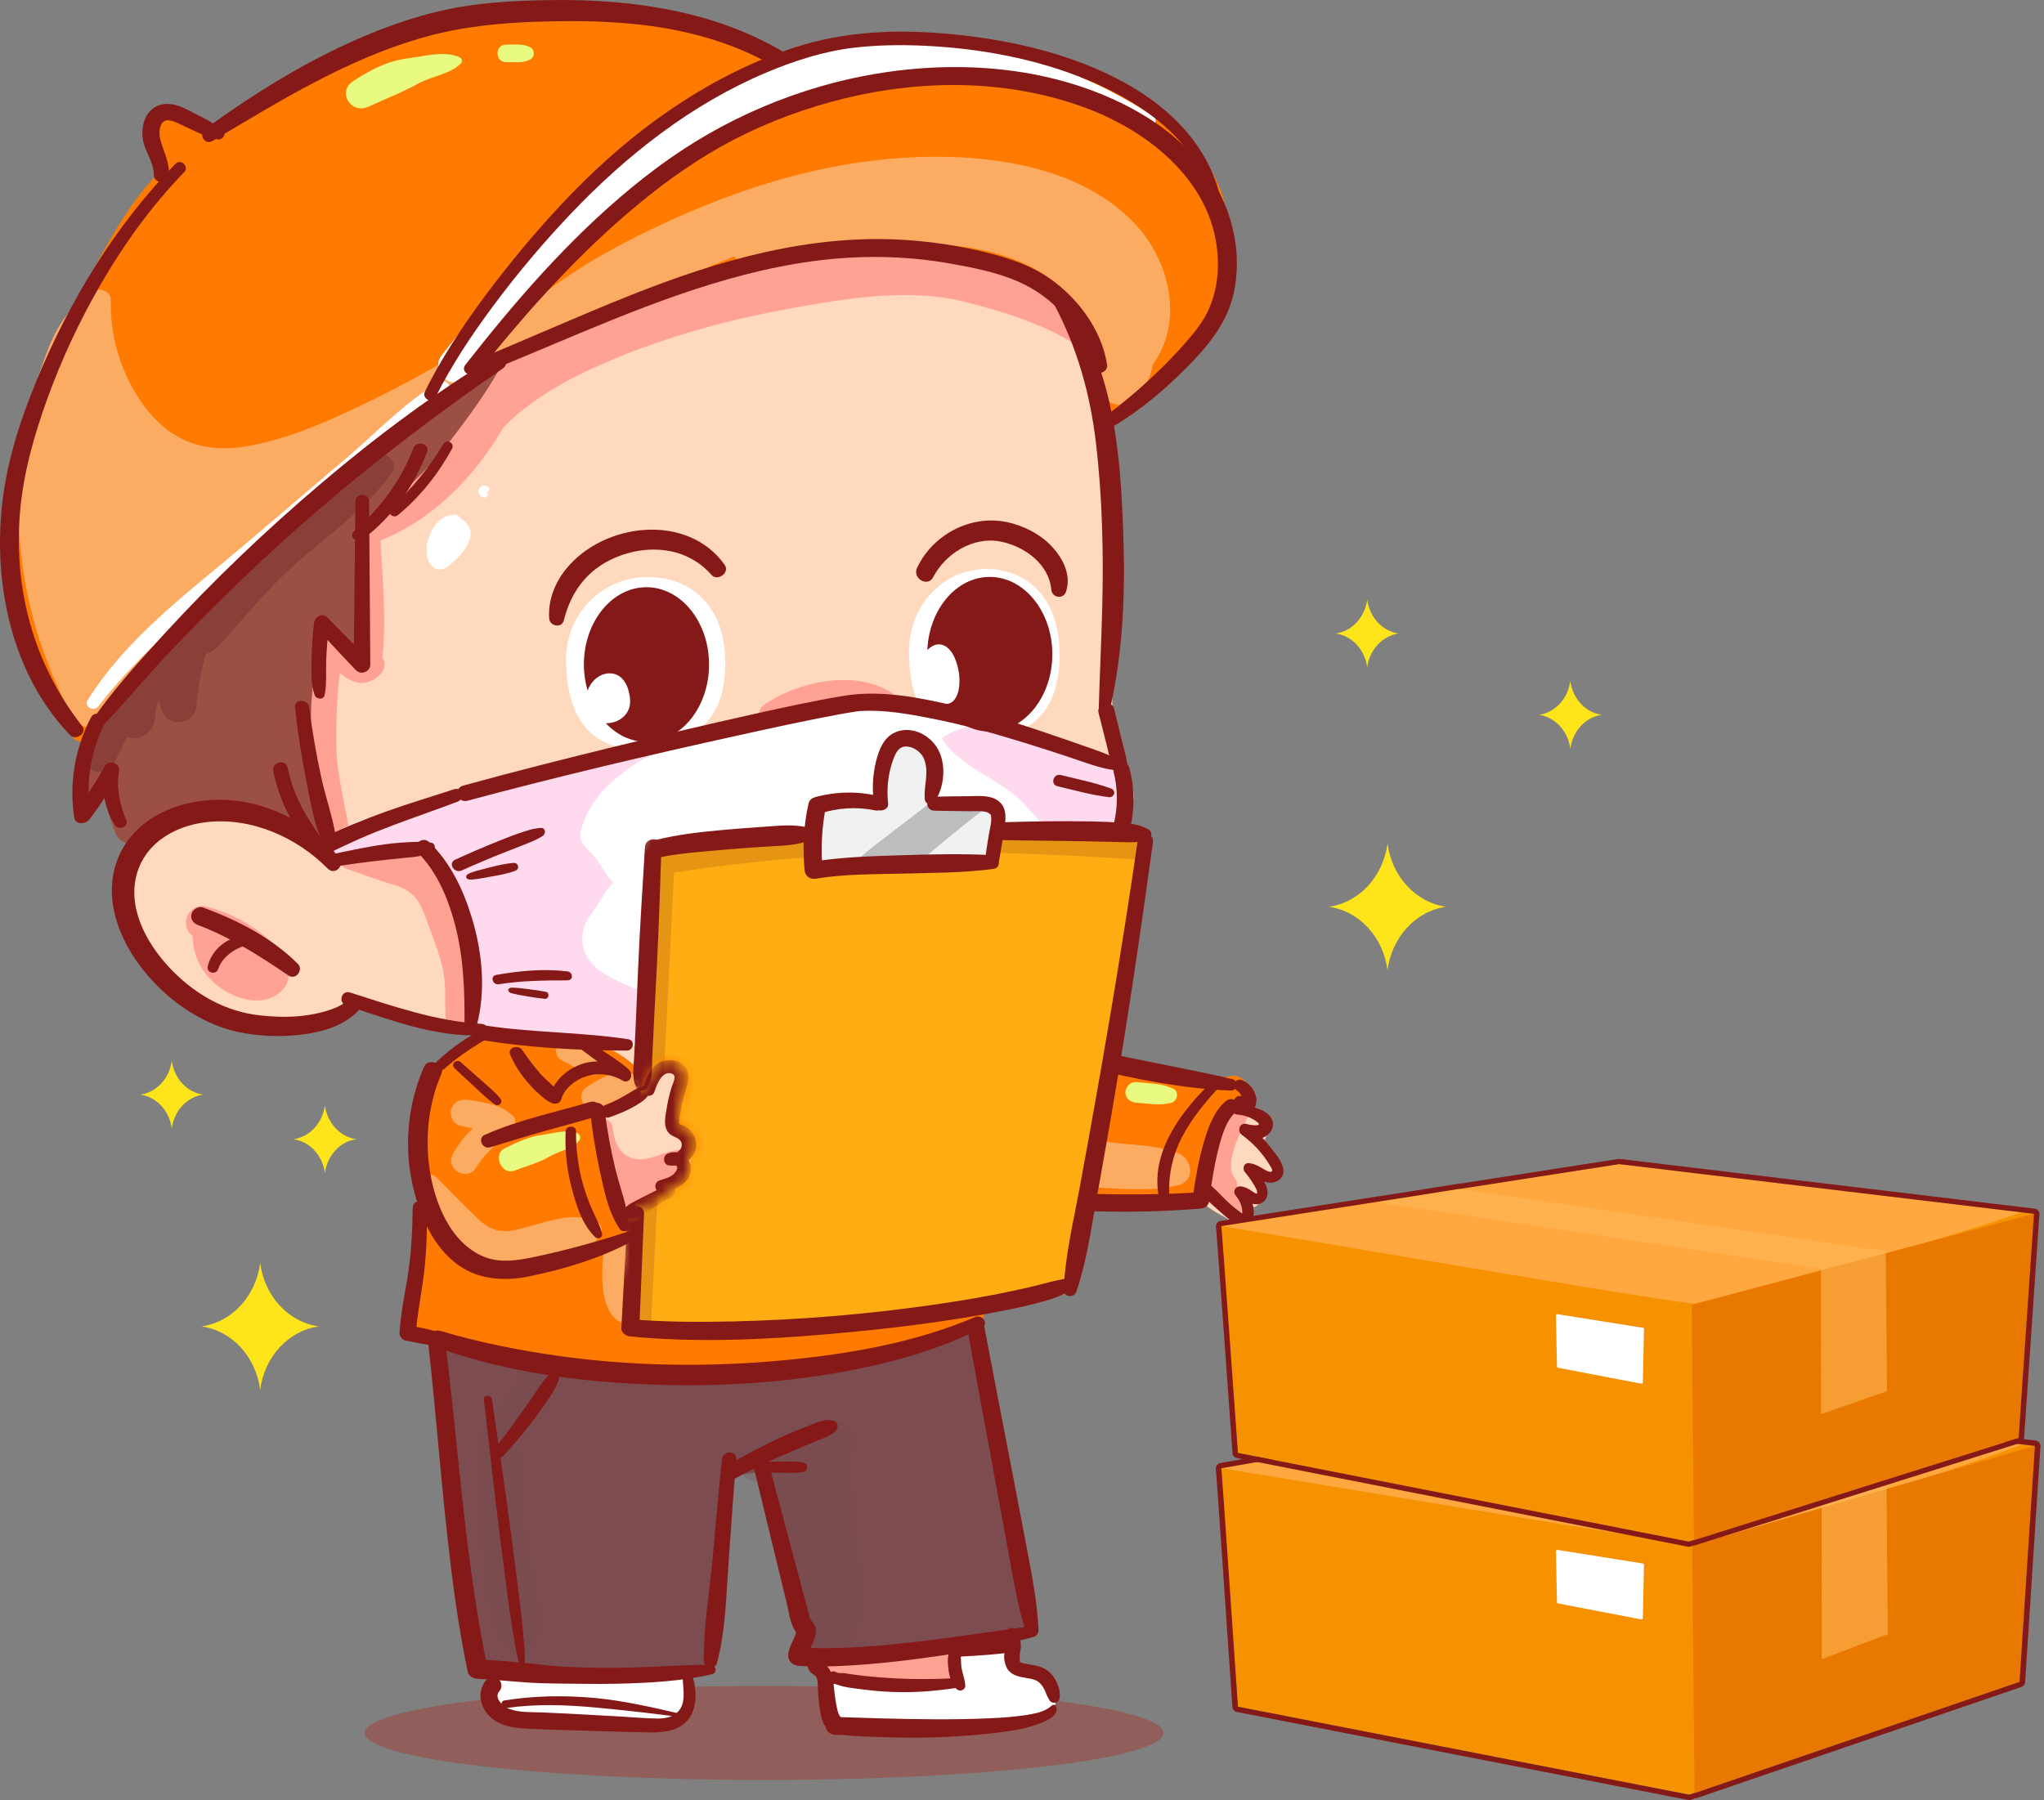 <svg width="193" height="170" viewBox="0 0 193 170" fill="none" xmlns="http://www.w3.org/2000/svg">
<rect x="0" y="0" width="193" height="170" fill="#808080" stroke="none"/>
<path opacity="0.41" d="M72.148 168.102C92.98 168.102 109.868 166.114 109.868 163.663C109.868 161.211 92.98 159.224 72.148 159.224C51.316 159.224 34.429 161.211 34.429 163.663C34.429 166.114 51.316 168.102 72.148 168.102Z" fill="#AA2F26"/>
<path d="M105.438 69.902C105.22 69.29 105.541 67.497 105.037 67.335C105.022 61.616 104.637 55.848 104.377 50.166C104.121 44.572 104.257 38.477 102.154 33.163C101.782 32.223 101.34 31.35 100.832 30.542C100.353 28.2 98.097 26.11 95.861 25.332C95.448 25.188 95.02 25.069 94.584 24.964C93.416 24.376 92.152 23.898 90.803 23.525C85.748 22.127 80.253 21.761 75.73 24.527C68.937 24.841 62.193 25.878 55.89 28.466C45.824 32.596 37.576 40.077 32.601 49.284C32.166 49.293 31.723 49.511 31.521 49.996C28.105 58.193 26.325 67.059 27.138 75.863C24.573 75.554 22.127 74.552 19.406 75.198C16.726 75.835 14.283 77.487 13.064 79.886C10.245 85.428 12.899 91.258 18.207 94.213C20.761 95.635 23.806 96.54 26.762 96.618C28.204 96.656 29.628 96.435 30.942 95.844C31.513 95.587 32.007 95.138 32.564 94.893C34.37 94.098 35.267 94.714 36.659 95.241C42.659 97.513 49.193 98.636 55.677 98.852C52.913 101.877 51.678 106.129 52.801 110.163C53.59 112.993 55.46 115.662 58.056 117.241C61.173 119.137 63.675 118.065 65.809 115.52C68.022 112.881 69.686 109.916 70.921 106.747C72.001 103.974 72.229 98.626 75.26 97.138C76.902 96.332 79.037 96.26 80.784 95.712C82.647 95.128 84.461 94.359 86.209 93.512C89.664 91.837 93.043 89.891 96.264 87.831C102.893 83.591 108.349 78.061 105.438 69.902Z" fill="#FFD9BD"/>
<path d="M120.086 109.939C119.894 109.697 119.72 109.576 119.531 109.458C119.475 108.875 119.382 108.302 119.291 107.774C119.338 107.736 119.382 107.694 119.415 107.643C119.649 107.288 119.704 106.759 119.561 106.374C119.49 106.185 119.334 105.992 119.188 105.844C119.166 105.821 119.139 105.793 119.111 105.763C119.044 105.486 118.893 105.262 118.624 105.137C118.311 104.421 117.841 103.794 117.07 103.324C116.382 102.905 115.344 103.17 114.957 103.857C114.157 105.277 114.113 106.594 114.351 107.885C113.671 109.124 113.112 110.403 112.95 111.888C112.753 113.69 114.918 114.463 116.246 115.314C116.808 115.675 117.69 115.325 117.834 114.693C117.884 114.474 117.921 114.259 117.954 114.044C118.654 114.168 119.363 113.354 119.115 112.716C119.339 112.28 119.469 111.796 119.532 111.288C120.074 111.098 120.489 110.444 120.086 109.939ZM115.53 112.361C115.27 112.016 115.249 111.66 115.317 111.302C115.421 111.669 115.513 112.041 115.584 112.417C115.567 112.399 115.543 112.379 115.53 112.361Z" fill="#FFD9BD"/>
<path d="M68.453 61.706C68.848 68.158 65.373 70.167 61.147 70.625C55.026 71.29 53.446 66.625 53.446 62.275C53.446 57.926 56.894 54.495 61.147 54.495C65.4 54.495 68.187 57.364 68.453 61.706Z" fill="white"/>
<path d="M88.327 67.832C88.004 67.739 88.143 67.253 88.466 67.346C90.456 67.916 92.314 68.904 94.238 69.682C97.701 68.974 100.356 66.779 100.018 60.947C99.766 56.605 97.131 53.736 93.111 53.736C89.09 53.736 85.83 57.167 85.83 61.516C85.83 63.958 86.313 66.487 87.749 68.129C88.592 68.196 89.42 68.323 90.235 68.496C89.609 68.247 88.976 68.018 88.327 67.832Z" fill="white"/>
<path d="M116.145 101.634C110.999 102.899 106.411 100.364 101.625 98.971C99.313 98.298 96.949 97.8 94.619 97.19C92.516 96.64 90.599 95.723 88.543 95.095C86.748 94.546 85.233 95.221 83.515 95.778C81.082 96.566 78.643 97.486 76.126 98.005C73.72 98.501 71.135 98.508 68.68 98.626C66.284 98.742 63.668 98.755 61.363 98.096C60.911 97.967 60.367 98.33 60.398 98.803C60.431 99.309 60.136 99.956 59.804 100.538C58.752 99.651 57.61 98.908 56.199 98.667C53.382 98.186 50.529 98.147 47.723 97.551C47.447 97.492 47.203 97.517 46.998 97.599C46.444 97.093 45.56 96.927 44.849 97.594C43.348 99.005 41.148 100.468 40.248 102.337C39.34 104.22 39.88 106.732 39.977 108.712C40.228 113.866 40.276 118.907 38.27 123.777C37.935 124.59 38.642 125.645 39.483 125.829C44.331 126.89 49.749 128.996 54.747 128.892C54.932 128.888 55.096 128.855 55.243 128.805C56.48 129.193 57.717 129.375 59.055 129.357C59.167 129.355 59.279 129.341 59.39 129.319C63.909 130.099 68.774 129.378 73.248 128.971C75.66 128.752 78.068 128.433 80.458 128.046C84.31 127.63 88.096 126.909 91.746 125.671C91.746 125.671 91.746 125.671 91.746 125.67C93.041 125.346 93.22 123.585 92.307 122.888C92.146 122.475 91.802 122.111 91.225 121.922C91.031 121.858 90.836 121.799 90.642 121.738C90.816 119.214 90.826 116.67 90.928 114.146C90.998 112.401 91.244 112.599 93.036 112.619C93.892 112.628 94.713 112.569 95.534 112.484C95.8 112.752 96.169 112.94 96.652 112.965C99.11 113.092 101.561 113.279 104.014 113.458C106.573 113.644 109.508 113.462 112.002 113.942C112.647 114.066 113.306 113.77 113.494 113.128C114.203 110.705 114.583 105.182 117.212 104.068C118.683 103.444 117.618 101.272 116.145 101.634ZM64.611 111.039C64.435 111.271 64.207 111.537 63.941 111.674C63.629 111.834 63.398 111.855 63.191 112.155C62.972 112.471 62.758 112.697 62.398 112.865C62.037 113.033 61.651 113.141 61.276 113.274C60.453 113.565 59.896 114.214 59.175 114.662C59.019 114.759 58.849 114.654 58.79 114.512C58.438 113.663 58.335 112.757 58.2 111.86C58.084 111.083 57.902 110.327 57.659 109.577C57.193 108.134 56.514 106.559 56.872 105.025C56.926 104.791 57.215 104.804 57.333 104.954C58.835 104.638 60.175 103.879 61.024 102.617C61.358 102.121 61.573 101.581 62.026 101.164C62.338 100.878 62.739 100.621 63.181 100.587C64.426 100.492 64.422 102.124 64.308 102.917C64.207 103.614 63.951 104.279 63.839 104.974C63.714 105.744 63.89 106.402 64.33 107.051C64.602 107.452 64.985 107.867 65.038 108.363C65.091 108.868 64.774 109.319 64.449 109.704C64.853 110.075 64.999 110.531 64.611 111.039Z" fill="#FF7A00"/>
<path d="M47.393 33.551C45.348 33.448 44.417 35.992 43.451 37.318C43.395 37.395 43.335 37.472 43.276 37.549C42.802 37.435 42.289 37.567 42.045 38.087C41.748 38.012 41.415 38.039 41.084 38.22C33.193 42.52 26.576 49.288 20.309 55.491C17.098 58.67 13.921 61.882 10.97 65.288C8.161 68.529 7.421 71.849 7.277 75.975C7.246 76.841 8.646 77.272 9.048 76.435C9.274 75.964 9.53 75.533 9.816 75.129C10.082 76.306 10.443 77.461 10.883 78.626C11.369 79.913 12.988 80.096 13.801 78.992C15.019 77.339 17.557 76.165 20.228 75.747C20.388 76.012 20.667 76.221 21.087 76.305C24.148 76.922 26.912 78.065 29.489 79.769C30.763 80.611 32.621 79.209 32.13 77.818C31.23 75.264 30.738 72.527 30.328 69.864C30.225 69.192 30.151 68.512 30.088 67.829C30.458 67.562 30.737 67.157 30.798 66.651C30.932 65.543 30.638 61.453 31.268 59.739C31.878 60.298 32.438 61.139 32.827 61.568C33.712 62.544 35.69 61.793 35.575 60.474C35.274 57.006 35.326 53.444 35.544 49.943C37.403 49.291 39.085 47.321 40.219 46.019C41.624 44.405 42.779 42.597 43.612 40.656C43.701 40.537 43.791 40.416 43.879 40.301C44.508 39.481 45.111 38.642 45.689 37.789C46.052 37.253 46.927 35.254 47.602 35.035C48.444 34.761 48.293 33.596 47.393 33.551Z" fill="#9C5043"/>
<path d="M99.31 28.166C97.052 26.529 94.515 25.474 91.801 24.728C85.759 23.066 79.39 23.359 73.278 24.505C67.262 25.633 61.232 27.521 55.655 29.971C53.453 30.937 51.488 32.05 49.744 33.37C49.135 32.942 48.176 32.92 47.783 33.696C46.292 36.643 44.257 39.369 42.23 41.995C40.146 44.696 37.622 46.78 35.256 49.19C34.733 49.02 34.05 49.295 33.991 50.006C33.663 53.974 33.529 58.121 34.723 61.969C34.667 62.063 34.625 62.169 34.615 62.294C34.548 63.174 33.719 62.667 33.312 62.275C32.948 61.926 32.647 61.522 32.394 61.091C32.407 61.008 32.415 60.924 32.428 60.841C32.59 59.834 31.42 59.255 30.75 59.685C30.35 59.812 30.058 60.166 30.251 60.657C30.253 60.663 30.256 60.669 30.258 60.675C29.512 63.935 29.163 67.126 29.473 70.477C29.754 73.523 30.032 77.034 31.467 79.796C31.606 80.062 31.877 80.185 32.157 80.191C31.759 80.769 31.97 81.799 32.791 82.073C34.201 82.544 35.582 83.099 37.012 83.507C39.169 84.123 39.643 85.111 40.345 87.071C40.851 88.485 41.434 89.863 41.773 91.327C42.184 93.104 41.958 94.719 42.088 96.502C42.158 97.467 43.347 97.747 43.919 96.978C45.95 94.248 45.283 90.445 44.502 87.419C44.122 85.951 43.672 84.473 42.822 83.2C40.674 79.986 36.625 80.193 33.112 79.8C33.062 79.795 33.018 79.798 32.972 79.798C33.047 79.68 33.087 79.539 33.07 79.379C32.769 76.377 31.804 73.535 31.759 70.477C31.725 68.184 31.83 65.842 32.076 63.535C32.587 64.012 33.187 64.365 33.88 64.48C35.151 64.691 36.953 63.259 36.114 62.109C36.493 58.45 36.131 54.717 35.917 51.046C35.927 51.042 35.936 51.041 35.945 51.037C41.026 48.99 44.862 44.947 47.539 40.363C50.326 37.461 54.419 35.371 58.032 33.877C62.997 31.823 68.367 30.307 73.666 29.312C78.929 28.323 85.377 27.167 90.614 28.397C94.105 29.217 98.638 30.6 101.591 32.573C102.611 33.254 103.57 35.916 103.751 33.544C103.925 31.248 101.023 29.408 99.31 28.166Z" fill="#FFA294"/>
<path d="M25.08 88.476C23.4 87.103 21.678 86.198 19.557 85.629C17.797 85.157 16.856 87.386 18.186 88.386C18.218 90.188 18.966 91.815 20.469 93.036C21.993 94.274 24.663 95.201 26.373 93.762C28.396 92.059 26.64 89.751 25.08 88.476Z" fill="#FFA294"/>
<path d="M84.146 65.396C80.67 63.21 75.405 64.361 72.246 66.499C70.925 67.393 72.047 69.248 73.511 68.579C75.131 67.838 76.993 67.307 78.786 67.15C80.418 67.007 81.972 67.369 83.588 67.376C84.725 67.38 85.04 65.957 84.146 65.396Z" fill="#FFA294"/>
<path d="M64.446 108.585C63.044 108.516 61.846 109.5 60.413 109.487C58.6 109.47 57.997 107.929 57.831 106.42C57.727 105.49 56.386 105.469 56.307 106.42C56.164 108.147 56.313 109.729 57.533 110.75C57.47 110.891 57.436 111.051 57.447 111.23C57.518 112.372 57.966 113.64 59.29 113.868C60.034 113.997 60.747 113.662 61.408 113.369C62.099 113.061 62.893 112.738 63.442 112.223C63.906 111.786 64.026 111.338 63.907 110.98C64.43 110.687 64.882 110.315 65.209 109.864C65.616 109.302 65.063 108.615 64.446 108.585Z" fill="#FFA294"/>
<path d="M116.178 104.632C115.434 105.581 114.928 106.513 114.602 107.662C114.379 108.446 114.389 109.466 114.159 110.319C113.459 110.569 112.952 111.446 113.52 112.125C113.603 112.764 114.149 113.352 114.812 113.51C115.031 113.77 115.251 114.029 115.449 114.307C116.231 115.401 118.034 114.432 117.324 113.254C117.144 112.955 116.949 112.664 116.749 112.378C116.879 111.995 116.847 111.575 116.558 111.209C115.53 109.905 117.185 106.841 117.79 105.538C118.284 104.474 116.903 103.708 116.178 104.632Z" fill="#FFA294"/>
<path d="M35.16 42.963C31.403 44.834 28.607 48.098 25.646 50.931C23.167 53.303 20.406 55.291 18.108 57.826C17.228 57.8 16.348 58.245 16.137 59.178C15.984 59.853 15.848 60.526 15.728 61.2C15.163 60.883 14.376 60.9 13.925 61.399C13.091 62.32 12.43 63.276 11.922 64.305C10.869 63.919 9.435 64.406 9.177 65.568C8.821 67.176 8.351 68.719 7.67 70.23C6.765 72.24 9.709 74.036 10.81 71.994C11.241 71.194 11.627 70.385 11.979 69.562C13.209 70.172 14.521 69.062 14.627 67.872C14.68 67.267 14.79 66.683 14.944 66.115C15.06 66.432 15.172 66.751 15.28 67.074C15.869 68.836 18.403 68.438 18.549 66.649C18.685 64.982 18.967 63.37 19.428 61.782C19.979 61.597 20.492 61.22 20.942 60.703C22.585 58.819 24.192 56.938 25.935 55.135C29.448 51.5 34.005 48.809 36.975 44.708C37.785 43.59 36.248 42.422 35.16 42.963Z" fill="#8A4039"/>
<path d="M114.398 16.205C109.902 8.662 100.713 5.474 92.137 4.054C87.572 3.298 82.235 2.471 78.049 4.53C76.95 5.071 76.971 5.156 76.092 4.442C75.345 3.834 74.051 5.467 73.253 4.908C71.425 3.626 67.443 2.89 65.256 2.346C56.998 0.292 49.73 -0.521 41.634 1.528C37.005 2.7 32.45 4.351 28.263 6.594C25.175 8.248 22.733 10.289 20.475 12.637C19.734 12.032 18.886 11.462 18.108 10.999C16.987 10.332 15.505 10.233 14.47 11.112C13.483 11.952 13.375 13.32 14.093 14.364C14.477 14.923 15.009 15.343 15.575 15.724C12.798 18.332 10.877 21.708 9.054 25.021C6.441 29.769 4.174 34.757 2.783 39.971C1.491 44.813 0.227 50.105 0.83 55.082C1.157 57.776 1.356 58.819 2.385 61.061C3.088 63.602 5.348 67.114 6.726 69.456C7.237 70.323 8.556 70.284 9.076 69.456C17.291 56.391 30.316 44.767 43.485 36.507C55.965 28.678 71.085 22.074 86.361 22.843C93.979 23.226 102.357 27.326 103.912 36.721C104.349 39.36 104.199 41.313 105.245 39.069C106.135 39.166 107.704 37.495 108.577 36.721C111.465 34.158 114.384 33.15 115.464 28.821C116.482 24.737 116.552 19.819 114.398 16.205Z" fill="#FF7A00"/>
<path d="M106.572 73.371C105.684 71.889 103.754 71.599 102.172 71.131C99.818 70.434 97.453 69.762 95.086 69.109C90.786 67.921 86.305 66.496 81.79 66.462C77.309 66.429 72.859 67.847 68.494 68.664C59.245 70.396 49.851 71.751 41.431 75.964C37.847 76.08 34.592 77.085 31.424 78.696C29.86 79.491 30.959 82.172 32.655 81.501C34.847 80.633 37.099 80.099 39.416 79.779C43.971 83.293 44.4 90.044 44.624 95.166C44.678 96.395 45.668 97.452 46.998 97.448C50.109 97.438 53.27 98.132 56.386 98.297C56.749 98.316 57.115 98.334 57.481 98.35C59.582 98.931 61.974 98.828 64.064 98.775C65.376 98.742 66.692 98.663 68.007 98.549C70.862 99.012 73.543 99.061 76.444 98.281C77.263 98.061 77.694 97.502 77.824 96.875C79.258 96.545 80.683 96.168 82.093 95.737C90.111 93.287 98.414 89.817 103.287 82.933C104.877 80.687 108.244 76.163 106.572 73.371Z" fill="white"/>
<path opacity="0.79" d="M60.16 98.174C60.74 97.714 61.502 97.535 62.08 97.074C62.69 96.587 62.856 95.813 62.478 95.139C62.135 94.525 61.481 94.13 60.862 93.806C59.313 92.997 57.522 92.512 56.214 91.326C55.584 90.756 55.146 90.021 55.019 89.194C54.926 88.593 54.995 87.944 55.218 87.374C55.425 86.842 55.77 86.392 56.104 85.929C56.719 85.076 57.142 84.097 57.919 83.357L57.919 83.356C57.729 83.176 57.557 82.981 57.401 82.773C57.008 82.251 56.727 81.663 56.328 81.145C56.029 80.757 55.675 80.42 55.344 80.059C55.12 79.814 54.914 79.547 54.839 79.222C54.739 78.789 54.854 78.336 54.997 77.925C55.493 76.499 56.291 75.258 57.403 74.202C57.971 73.661 58.583 73.16 59.202 72.673C59.778 72.219 60.46 71.86 61.105 71.507C62.602 70.686 64.193 69.98 65.716 69.176C57.376 70.696 49.009 72.173 41.431 75.964C37.847 76.08 34.592 77.086 31.424 78.696C29.86 79.491 30.959 82.173 32.655 81.501C34.847 80.633 37.099 80.099 39.416 79.779C43.971 83.293 44.4 90.044 44.624 95.166C44.678 96.395 45.668 97.453 46.998 97.448C50.109 97.438 53.27 98.132 56.386 98.297C56.749 98.316 57.115 98.334 57.481 98.35C58.2 98.549 58.953 98.664 59.716 98.732C59.815 98.526 59.956 98.336 60.16 98.174Z" fill="#FFCFE9"/>
<path opacity="0.79" d="M106.572 73.371C105.684 71.889 103.754 71.599 102.171 71.131C99.818 70.434 97.452 69.762 95.086 69.109C94.324 68.898 93.556 68.68 92.784 68.464C91.395 68.613 90.052 68.867 88.937 69.735C89.712 71.053 91.021 71.974 92.316 72.792C93.686 73.658 95.141 74.447 96.332 75.544C96.781 75.956 97.153 76.443 97.569 76.887C98.025 77.376 98.515 77.88 98.83 78.468C99.351 79.439 98.873 80.656 97.814 81.04C97.402 81.19 96.949 81.263 96.652 81.607C96.4 81.898 96.269 82.331 96.145 82.686C96.051 82.957 95.968 83.238 95.942 83.523C95.852 84.507 96.662 84.997 97.435 85.46C98.206 85.922 98.961 86.402 99.656 86.951C101.001 85.753 102.228 84.428 103.287 82.933C104.876 80.687 108.244 76.163 106.572 73.371Z" fill="#FFCFE9"/>
<path d="M56.343 115.406C53.971 114.243 51.243 115.593 48.828 116.129C47.196 116.492 46.248 116.166 45.074 115.053C43.798 113.842 42.58 112.581 41.352 111.325C40.157 110.101 38.436 111.877 39.476 113.128C41.427 115.477 43.476 119.607 47.021 119.919C49.854 120.169 55.107 119.037 56.687 116.666C56.954 116.264 56.791 115.625 56.343 115.406Z" fill="#FCAC62"/>
<path d="M48.401 105.366C47.282 104.3 45.736 104.118 44.239 103.874C43.534 103.759 42.811 104.053 42.607 104.764C42.429 105.386 42.826 106.205 43.534 106.333C43.923 106.403 44.305 106.491 44.686 106.577C43.837 107.23 43.156 108.287 42.751 109.029C41.99 110.424 44.135 111.646 44.958 110.268C45.282 109.725 45.652 109.244 46.109 108.796C46.63 108.286 47.238 107.682 47.309 106.952C47.31 106.946 47.308 106.939 47.309 106.933C47.534 106.925 47.76 106.907 47.99 106.866C48.696 106.741 48.868 105.811 48.401 105.366Z" fill="#FCAC62"/>
<path d="M56.934 100.438C56.593 99.31 55.188 98.745 54.159 98.307C53.613 98.076 52.971 98.154 52.646 98.689C52.36 99.158 52.505 99.887 53.043 100.142C53.528 100.373 53.999 100.628 54.45 100.916C54.953 101.237 55.432 101.525 56.056 101.547C56.644 101.567 57.096 100.97 56.934 100.438Z" fill="#FCAC62"/>
<path d="M59.925 101.525C58.514 100.721 56.646 101.851 55.444 102.63C54.192 103.441 55.283 105.277 56.635 104.587C57.218 104.289 57.813 104.053 58.45 103.881C58.746 103.801 59.035 103.73 59.322 103.62C59.771 103.448 60 103.177 60.277 102.818C60.595 102.405 60.342 101.764 59.925 101.525Z" fill="#FCAC62"/>
<path d="M59.913 121.196C59.697 120.11 59.573 119.014 59.508 117.911C59.417 116.356 57.118 116.367 57.002 117.911C56.85 119.936 56.518 123.034 58.147 124.594C58.774 125.195 59.77 124.878 60.036 124.115C60.381 123.125 60.109 122.185 59.913 121.196Z" fill="#FCAC62"/>
<path d="M111.211 108.893C109.407 108.189 107.282 108.158 105.359 107.938C103.226 107.694 101.094 107.452 98.96 107.219C97.622 107.073 95.313 107.223 94.38 106.559C92.756 105.404 92.087 101.733 91.901 100.015C91.738 98.506 89.129 97.818 88.861 99.62C88.263 103.641 88.59 110.525 93.736 111.651C96.34 112.22 99.261 112.014 101.914 112.079C104.919 112.153 108.283 112.65 111.211 111.944C112.934 111.529 112.602 109.437 111.211 108.893Z" fill="#FCAC62"/>
<path d="M43.815 33.866C42.171 33.812 41.112 34.631 39.704 35.409C37.991 36.357 36.25 37.259 34.482 38.109C31.072 39.747 27.46 41.354 23.7 42.081C19.324 42.928 15.999 41.683 13.47 38.148C11.45 35.325 10.363 31.79 10.469 28.379C10.503 27.28 8.734 26.964 8.387 27.966C5.745 29.422 4.656 32.459 3.773 35.131C2.598 38.684 1.947 42.413 1.784 46.136C1.455 53.684 3.251 61.138 6.927 67.801C7.48 68.804 9.125 69.036 9.923 68.172C14.537 63.178 18.136 57.836 23.172 53.233C25.63 50.987 29.846 47.679 32.318 45.448C34.668 43.327 37.211 42.994 39.035 40.442C39.301 40.07 39.244 39.587 39.009 39.204C39.328 39.023 39.649 38.845 39.966 38.661C41.762 37.617 43.77 36.773 44.597 34.852C44.808 34.361 44.283 33.881 43.815 33.866Z" fill="#FCAC62"/>
<path d="M107.198 21.174C102.506 16.161 94.911 14.778 88.211 14.803C80.708 14.832 73.385 16.628 66.513 19.439C62.91 20.913 59.362 22.592 56.023 24.563C52.606 26.578 49.67 29 46.474 31.276C44.441 32.725 45.335 35.023 47.557 33.64C52.668 30.459 59.351 28.636 64.85 26.111C66.313 25.439 67.806 24.81 69.321 24.226C69.698 24.794 70.364 25.152 71.144 24.866C74.692 23.562 78.312 23.398 82.063 23.155C85.795 22.915 89.604 22.867 93.26 23.731C96.433 24.481 99.416 25.948 101.415 28.498C103.494 31.15 103.33 33.728 103.877 36.81C104.126 38.216 106.389 38.798 107.326 37.685C108.14 36.719 108.62 35.608 108.845 34.436C111.737 30.497 110.563 24.77 107.198 21.174Z" fill="#FCAC62"/>
<path d="M96.24 151.513C96.838 151.018 97.197 150.257 96.977 149.313C95.26 141.924 93.456 134.407 92.83 126.843C92.726 125.591 91.398 124.685 90.169 125.376C86.658 127.352 83.224 128.861 79.109 129.097C74.893 129.338 70.662 129.425 66.442 129.58C62.515 129.724 58.486 130.131 54.56 129.946C50.74 129.765 47.122 127.86 43.545 126.683C43.205 126.571 42.891 126.582 42.614 126.674C41.833 126.172 40.575 126.82 40.739 127.972C42.068 137.308 43.317 146.702 44.826 156.01C44.959 156.83 46.022 157.561 46.866 157.503C47.158 157.483 47.444 157.474 47.731 157.462C47.894 157.738 48.165 157.955 48.554 158.039C51.921 158.762 55.312 159.344 58.78 159.107C60.609 158.982 63.842 158.825 65.779 157.786C65.84 157.775 65.901 157.766 65.963 157.754C67.002 157.557 67.397 156.742 67.335 155.924C67.399 155.652 67.438 155.369 67.481 155.074C67.761 153.13 67.928 151.157 68.169 149.207C68.577 145.907 68.972 142.607 69.356 139.304C70.291 139.196 71.227 139.087 72.162 138.979C72.619 141.383 73.229 143.758 73.799 146.141C74.099 147.394 74.391 148.649 74.67 149.906C74.921 151.04 76.06 153.952 75.224 155.004C74.627 155.755 75.425 156.606 76.231 156.671C76.231 156.679 76.233 156.687 76.234 156.695C76.281 156.691 76.318 156.68 76.364 156.675C76.425 156.673 76.485 156.667 76.545 156.655C80.234 155.915 84.216 155.458 87.972 155.158C90.71 154.94 94.442 155.702 96.613 153.866C97.571 153.056 97.099 151.999 96.24 151.513Z" fill="#7C4C50"/>
<path opacity="0.24" d="M80.821 144.921C80.712 142.547 80.077 139.878 80.057 137.423C80.106 137.381 80.158 137.341 80.206 137.298C80.976 136.599 80.916 135.001 79.839 134.557C78.399 133.963 77.531 134.269 77.004 135.006C76.148 135.4 75.324 135.799 74.464 136.127C73.73 136.034 72.937 136.264 72.383 136.72C72.093 136.772 71.798 136.816 71.49 136.842C69.476 137.011 69.402 139.945 71.49 139.912C71.731 139.908 71.979 139.895 72.225 139.885C73.525 143.665 73.61 147.721 75.097 151.445C75.375 152.139 75.766 152.627 76.282 152.96C76.412 153.725 76.619 154.479 76.971 155.219C77.755 156.869 80.01 156.096 80.563 154.767C81.773 151.861 80.961 147.984 80.821 144.921Z" fill="#75484D"/>
<path opacity="0.24" d="M50.166 133.608C50.748 132.889 51.305 132.155 51.832 131.399C52.886 129.886 50.302 128.424 49.286 129.968C48.822 130.673 48.336 131.364 47.82 132.035C47.3 132.71 46.882 133.192 46.767 133.986C46.133 134.167 45.58 134.665 45.493 135.471C45.092 139.199 45.228 142.9 45.649 146.621C45.971 149.47 46.037 153.609 48.251 155.702C48.805 156.226 49.978 156.214 50.335 155.444C51.569 152.787 50.335 149.333 49.832 146.568C49.164 142.895 48.815 139.2 48.883 135.471C48.887 135.272 48.855 135.099 48.807 134.939C49.353 134.627 49.736 134.138 50.166 133.608Z" fill="#75484D"/>
<path d="M65.179 159.926C65.133 159.055 64.589 158.343 63.718 158.082C62.795 157.805 61.918 158.016 60.978 158.063C59.372 158.143 57.742 158.096 56.134 158.113C53.239 158.142 50.195 158.33 47.32 157.935C45.778 157.723 44.979 159.95 46.479 161.195C48.893 163.199 50.605 163.068 53.712 163.027C56.755 162.987 60.445 163.438 63.374 162.583C64.377 162.29 65.254 161.339 65.198 160.281C65.191 160.163 65.185 160.044 65.179 159.926Z" fill="white"/>
<path d="M99.629 159.827C99.391 158.894 98.604 158.375 97.71 158.068C97.209 157.895 96.662 157.817 96.128 157.766C96.005 157.656 95.875 157.552 95.741 157.452C95.697 157.136 95.653 156.821 95.608 156.505C95.522 155.89 94.814 155.566 94.258 155.517C93.516 155.45 92.883 155.454 92.143 155.534C91.309 155.623 90.628 156.135 90.613 157.004C90.614 156.946 90.595 157.671 90.544 158.189C87.135 158.45 83.711 158.662 80.295 158.784C80.265 158.782 80.235 158.78 80.205 158.777C80.192 158.521 80.179 158.312 80.171 158.264C79.96 156.835 77.731 157.279 77.662 158.59C77.508 161.52 78.071 162.953 81.195 162.838C85.555 162.678 89.9 163.296 94.263 162.924C96.14 162.764 100.348 162.653 99.629 159.827Z" fill="white"/>
<path d="M43.439 5.439C42.098 4.735 39.981 5.327 38.509 5.512C36.549 5.759 34.971 6.615 33.35 7.661C31.795 8.665 33.135 10.853 34.813 10.067C36.386 9.331 37.98 8.734 39.497 7.889C40.764 7.184 42.521 7.008 43.514 5.995C43.672 5.834 43.653 5.551 43.439 5.439Z" fill="#E8FB80"/>
<path d="M50.073 4.47C49.429 4.101 48.54 4.225 47.807 4.215C46.701 4.199 46.699 5.884 47.807 5.868C48.54 5.857 49.429 5.982 50.073 5.612C50.518 5.357 50.518 4.726 50.073 4.47Z" fill="#E8FB80"/>
<path d="M54.433 106.983C53.474 106.635 52.049 107.082 51.046 107.205C49.861 107.351 48.75 107.938 47.683 108.433C46.472 108.994 47.344 111.054 48.61 110.548C49.677 110.121 50.843 109.836 51.829 109.255C52.714 108.732 53.967 108.516 54.65 107.773C54.908 107.492 54.787 107.112 54.433 106.983Z" fill="#E8FB80"/>
<path d="M110.768 102.81C110.187 102.568 109.702 102.414 109.067 102.357C108.468 102.304 107.87 102.251 107.271 102.197C106.729 102.149 106.264 102.677 106.264 103.166C106.264 103.729 106.727 104.085 107.271 104.134L108.947 104.283C109.529 104.335 110.015 104.276 110.586 104.149C111.181 104.016 111.378 103.065 110.768 102.81Z" fill="#E8FB80"/>
<path d="M108.864 10.957C97.938 3.754 84.35 1.83 71.879 6.413C58.524 11.322 50.179 23.055 41.73 33.513C40.54 34.986 42.593 37.096 43.919 35.617C48.351 30.672 52.519 25.503 56.996 20.6C61.075 16.133 66.044 12.666 71.717 10.284C83.281 5.427 97.237 6.146 108.319 11.854C108.938 12.174 109.434 11.333 108.864 10.957Z" fill="white"/>
<path d="M41.416 36.095C38.26 37.959 35.546 40.849 32.775 43.207C29.605 45.904 26.437 48.604 23.266 51.299C17.902 55.858 12.02 60.14 8.283 66.116C7.883 66.757 8.86 67.26 9.301 66.688C13.623 61.092 19.37 56.636 24.802 52.086C27.612 49.732 30.424 47.38 33.234 45.027C36.21 42.536 39.825 40.15 42.309 37.207C42.803 36.622 42.181 35.642 41.416 36.095Z" fill="white"/>
<path d="M90.289 156.578C90.013 155.865 89.392 155.526 88.608 155.66C86.993 155.937 85.388 156.033 83.751 156.06C82.452 156.081 81.17 155.864 79.924 156.245C79.735 156.303 79.597 156.405 79.502 156.53C78.924 156.533 78.347 156.553 77.774 156.61C77.037 156.682 76.465 157.787 77.34 158.15C79.383 158.997 92.098 161.251 90.289 156.578Z" fill="#FFA294"/>
<path d="M44.176 49.571C44.01 49.312 43.788 49.138 43.541 49.024C43.413 48.775 43.16 48.587 42.847 48.604C41.691 48.666 40.93 49.589 40.558 50.605C40.468 50.8 40.392 50.999 40.335 51.2C40.275 51.408 40.271 51.597 40.303 51.769C40.259 52.342 40.325 52.978 40.736 53.42C41.187 53.905 41.795 53.884 42.299 53.484C43.345 52.656 45.085 50.991 44.176 49.571Z" fill="white"/>
<path d="M46.129 46.009C45.974 45.892 45.797 45.839 45.601 45.884C45.438 45.921 45.294 46.024 45.216 46.166C45.122 46.338 45.141 46.544 45.241 46.709C45.347 46.885 45.534 46.979 45.74 46.995C45.907 47.008 46.067 46.845 46.059 46.688C46.056 46.609 46.023 46.541 45.974 46.487C46.045 46.472 46.111 46.434 46.152 46.381C46.231 46.279 46.246 46.097 46.129 46.009Z" fill="white"/>
<path d="M41.154 127.214C47.813 129.636 54.989 130.548 62.077 130.777C69.151 131.006 76.356 130.421 83.235 128.788C86.494 128.014 89.724 126.937 92.693 125.419C93.414 125.051 92.78 124.081 92.064 124.386C86.447 126.787 80.19 127.877 74.106 128.456C67.03 129.13 59.774 129.046 52.734 128.055C48.982 127.527 45.215 126.77 41.59 125.696C40.566 125.392 40.186 126.861 41.154 127.214Z" fill="#841918"/>
<path d="M88.931 99.495C88.814 102.896 88.696 106.297 88.589 109.699C88.482 113.091 88.267 116.511 88.449 119.903C88.499 120.828 89.828 120.8 89.924 119.903C90.284 116.522 90.251 113.095 90.323 109.699C90.396 106.298 90.458 102.896 90.52 99.495C90.538 98.51 88.965 98.514 88.931 99.495Z" fill="#841918"/>
<path d="M40.407 126.577C41.323 134.755 41.837 142.973 42.991 151.126C43.311 153.385 43.698 155.636 44.155 157.873C44.238 158.279 44.678 158.53 45.076 158.547C47.108 158.638 49.129 158.906 51.163 158.966C52.591 159.008 54.032 159.007 55.463 159.025C57.15 159.046 58.837 159.016 60.521 158.936C62.776 158.829 65.029 158.62 67.227 158.119C67.751 157.999 67.633 157.221 67.1 157.222C64.58 157.229 62.067 157.427 59.547 157.488C57.504 157.537 55.46 157.511 53.419 157.414C51.82 157.338 50.224 157.094 48.625 156.966C47.443 156.872 46.261 156.763 45.076 156.712C45.383 156.936 45.69 157.161 45.997 157.386C44.36 149.431 43.635 141.332 42.785 133.275C42.549 131.04 42.304 128.807 42.029 126.577C41.908 125.596 40.295 125.575 40.407 126.577Z" fill="#841918"/>
<path d="M68.172 137.8C67.842 140.983 67.567 144.17 67.269 147.356C66.972 150.519 66.426 153.721 66.459 156.898C66.466 157.572 67.518 157.733 67.698 157.059C68.523 153.962 68.567 150.648 68.801 147.47C69.037 144.246 69.248 141.021 69.516 137.8C69.585 136.967 68.257 136.984 68.172 137.8Z" fill="#841918"/>
<path d="M91.353 125.58C92.226 130.408 93.126 135.232 94.017 140.057C94.448 142.388 94.876 144.719 95.296 147.051C95.723 149.414 96.132 151.785 96.853 154.083C97.046 154.702 98.089 154.612 98.059 153.926C97.954 151.539 97.515 149.18 97.072 146.831C96.626 144.464 96.173 142.099 95.717 139.734C94.781 134.878 93.835 130.024 92.916 125.165C92.729 124.178 91.175 124.599 91.353 125.58Z" fill="#841918"/>
<path d="M69.264 139.704C70.874 138.835 72.521 138.033 74.205 137.306C75.019 136.954 75.836 136.607 76.654 136.265C77.09 136.083 77.534 135.919 77.967 135.734C78.367 135.562 78.841 135.359 79.029 134.954C79.141 134.712 79.123 134.365 78.832 134.233C78 133.854 76.956 134.427 76.172 134.726C75.274 135.069 74.39 135.434 73.521 135.842C71.812 136.646 70.144 137.529 68.52 138.481C67.711 138.956 68.434 140.153 69.264 139.704Z" fill="#841918"/>
<path d="M70.98 137.793C71.867 141.448 72.754 145.104 73.641 148.76C73.858 149.654 74.075 150.547 74.292 151.441C74.482 152.226 74.583 153.111 74.972 153.836C75.065 154.011 75.175 154.183 75.314 154.329C75.71 154.744 75.219 154.047 75.238 154.052C75.157 154.032 75.401 153.86 75.224 154.061C75.175 154.116 75.149 154.284 75.123 154.354C74.961 154.781 74.741 155.185 74.578 155.611C74.429 156 74.331 156.437 74.551 156.821C74.877 157.392 75.588 157.34 76.171 157.362C77.421 157.411 78.673 157.377 79.921 157.31C82.894 157.15 85.856 156.791 88.799 156.365C91.766 155.935 94.699 155.372 97.588 154.595C98.278 154.41 97.969 153.504 97.301 153.594C92.022 154.302 86.749 155.182 81.425 155.528C80.16 155.61 78.892 155.663 77.624 155.656C77.088 155.653 76.553 155.639 76.018 155.61C75.91 155.605 75.748 155.565 75.642 155.588C75.17 155.69 76.466 156.067 76.224 156.38C76.32 156.255 76.368 155.967 76.433 155.818C76.723 155.144 77.339 154.181 76.893 153.448C76.748 153.209 76.577 153.083 76.48 152.814C76.352 152.46 76.277 152.082 76.18 151.719C75.943 150.831 75.706 149.942 75.47 149.054C74.436 145.177 73.403 141.301 72.37 137.425C72.14 136.559 70.77 136.925 70.98 137.793Z" fill="#841918"/>
<path d="M89.562 96.943C93.871 98.453 98.258 99.754 102.706 100.831C107.101 101.894 111.668 102.814 116.204 102.997C116.849 103.023 116.984 102.062 116.356 101.915C111.953 100.882 107.478 100.14 103.069 99.113C98.653 98.085 94.295 96.835 90.011 95.379C88.983 95.03 88.551 96.589 89.562 96.943Z" fill="#841918"/>
<path d="M115.783 103.966C114.637 104.893 114.099 106.439 113.698 107.775C113.172 109.534 112.874 111.352 112.607 113.161C112.865 112.972 113.123 112.783 113.382 112.594C106.779 113.017 100.199 112.77 93.622 112.1C92.848 112.021 92.664 113.286 93.437 113.414C100.003 114.508 106.745 114.681 113.382 114.138C113.856 114.1 114.128 113.813 114.185 113.366C114.397 111.709 114.645 110.047 115.069 108.426C115.384 107.221 115.767 105.777 116.779 104.924C117.465 104.345 116.469 103.411 115.783 103.966Z" fill="#841918"/>
<path d="M99.603 28.878C101.725 32.898 102.93 37.227 103.465 41.696C104.098 46.974 104.211 52.288 104.071 57.595C103.991 60.647 103.842 63.699 103.751 66.751C103.733 67.338 104.696 67.478 104.829 66.891C106.078 61.386 106.264 55.762 106.055 50.147C105.874 45.273 105.545 40.183 104.075 35.487C103.28 32.946 102.151 30.516 100.805 28.202C100.365 27.446 99.2 28.113 99.603 28.878Z" fill="#841918"/>
<path d="M39.472 80.545C41.278 82.359 42.297 84.838 42.94 87.234C43.766 90.315 43.879 93.461 43.861 96.626C43.858 97.267 44.871 97.416 45.035 96.779C45.886 93.493 45.536 89.93 44.559 86.699C43.775 84.105 42.548 81.459 40.526 79.532C39.843 78.882 38.808 79.879 39.472 80.545Z" fill="#841918"/>
<path d="M32.024 80.977C29.32 77.699 24.982 75.483 20.583 75.528C16.672 75.569 12.683 77.328 11.174 80.974C9.634 84.697 11.199 88.754 13.634 91.748C15.945 94.59 19.291 96.926 23.035 97.572C25.09 97.927 27.186 97.942 29.244 97.596C31.168 97.272 32.99 96.558 34.204 95.034C34.68 94.436 33.681 93.763 33.149 94.251C32.127 95.191 30.62 95.606 29.26 95.837C27.696 96.103 26.061 96.064 24.488 95.887C21.291 95.528 18.526 93.942 16.325 91.724C14.102 89.484 12.169 86.219 12.806 83.013C13.436 79.833 16.311 77.999 19.52 77.64C23.769 77.166 28.049 79.098 30.935 82.023C31.634 82.731 32.624 81.704 32.024 80.977Z" fill="#841918"/>
<path d="M18.704 87.365C21.791 88.529 24.547 90.3 27.243 92.13C27.936 92.601 28.683 91.586 28.126 91.03C25.667 88.573 22.471 86.916 19.179 85.71C18.728 85.545 18.2 85.893 18.081 86.309C17.942 86.796 18.254 87.195 18.704 87.365Z" fill="#841918"/>
<path d="M25.105 88.814C25.087 88.804 25.068 88.795 25.049 88.785C25.079 88.835 25.109 88.885 25.139 88.935C25.138 88.916 25.137 88.897 25.137 88.878C25.131 88.714 25.026 88.598 24.872 88.543C23.824 88.171 22.613 88.27 21.63 88.769C20.617 89.284 19.869 90.184 19.616 91.263C19.474 91.876 20.398 92.123 20.596 91.523C20.85 90.749 21.494 90.108 22.203 89.711C22.943 89.296 23.8 89.046 24.68 89.212C24.797 89.235 24.949 89.222 25.031 89.123C25.049 89.101 25.067 89.079 25.086 89.058C25.027 89.073 24.969 89.087 24.91 89.102C24.931 89.107 24.952 89.111 24.973 89.116C25.156 89.156 25.285 88.905 25.105 88.814Z" fill="#841918"/>
<path d="M32.698 94.962C36.811 96.295 41.061 97.966 45.482 97.769C46.2 97.737 46.197 96.739 45.482 96.698C41.18 96.457 37.107 95.022 33.051 93.733C32.238 93.474 31.893 94.701 32.698 94.962Z" fill="#841918"/>
<path d="M55.721 104.071C52.384 105.065 48.929 105.758 45.752 107.189C45.069 107.496 45.551 108.565 46.263 108.354C47.965 107.849 49.656 107.311 51.366 106.832C52.954 106.387 54.551 105.971 56.131 105.497C57.073 105.215 56.672 103.788 55.721 104.071Z" fill="#841918"/>
<path d="M40.053 100.733C37.996 105.382 38.028 110.733 40.102 115.37C40.883 117.116 42.039 118.743 43.735 119.774C45.564 120.885 47.861 120.975 49.923 120.551C53.293 119.858 56.659 118.849 59.67 117.229C60.17 116.96 59.835 116.139 59.272 116.323C56.616 117.192 53.883 117.957 51.147 118.558C49.226 118.979 47.172 119.455 45.321 118.525C42.127 116.92 40.78 112.81 40.462 109.586C40.187 106.797 40.567 103.988 41.684 101.394C42.067 100.504 40.448 99.839 40.053 100.733Z" fill="#841918"/>
<path d="M9.25 69.035C11.497 66.692 13.575 64.195 15.795 61.825C18.09 59.374 20.47 56.995 22.899 54.665C27.791 49.97 32.968 45.542 38.378 41.407C41.359 39.128 44.393 36.909 47.494 34.782C48.21 34.291 47.561 33.159 46.791 33.627C40.983 37.158 35.547 41.219 30.397 45.589C25.123 50.065 20.121 54.831 15.473 59.908C12.995 62.614 10.465 65.392 8.427 68.425C8.105 68.903 8.846 69.457 9.25 69.035Z" fill="#841918"/>
<path d="M45.176 35.143C49.721 29.446 54.632 23.939 60.31 19.252C63.083 16.963 66.056 14.87 69.276 13.198C72.589 11.476 76.143 10.17 79.793 9.282C87.147 7.493 95.052 7.506 102.208 10.078C108.706 12.414 114.786 17.447 114.996 24.569C115.046 26.229 114.763 27.923 114.03 29.436C113.532 30.465 112.791 31.383 112.039 32.251C110.189 34.385 108.083 36.359 105.872 38.147C105.491 38.454 105.103 38.772 104.683 39.029C103.965 39.469 104.63 40.573 105.353 40.13C107.756 38.661 109.885 36.866 111.862 34.898C114.002 32.768 115.898 30.533 116.518 27.556C117.25 24.043 116.469 20.301 114.598 17.222C112.723 14.135 109.765 11.742 106.521 10.058C99.516 6.421 91.187 5.669 83.414 6.855C75.578 8.05 68.182 11.235 61.936 15.911C55.716 20.567 50.453 26.339 45.644 32.31C45.072 33.02 44.506 33.734 43.945 34.452C43.392 35.16 44.627 35.831 45.176 35.143Z" fill="#841918"/>
<path d="M45.546 35.291C53.74 32.015 61.762 28.143 70.366 25.929C74.527 24.858 78.793 24.215 83.108 24.27C85.354 24.299 87.596 24.507 89.804 24.904C91.918 25.284 94.151 25.72 96.117 26.582C97.847 27.34 99.368 28.45 100.544 29.89C101.789 31.414 102.486 33.212 103.429 34.902C103.781 35.531 104.628 35.059 104.537 34.453C104.022 31.028 101.525 27.758 98.531 25.918C96.792 24.85 94.817 24.251 92.831 23.772C90.513 23.212 88.134 22.853 85.752 22.681C76.642 22.024 67.862 24.565 59.539 27.882C54.646 29.832 49.851 32 44.978 33.996C44.219 34.307 44.773 35.6 45.546 35.291Z" fill="#841918"/>
<path d="M41.109 37.541C42.636 34.472 44.564 31.589 46.619 28.826C48.882 25.783 51.341 22.868 53.97 20.111C59.174 14.655 65.284 9.828 72.381 6.842C74.994 5.743 77.776 4.842 80.618 4.507C82.839 4.246 85.093 4.217 87.326 4.323C92.527 4.57 97.816 5.542 102.616 7.518C107.14 9.38 111.606 12.316 113.7 16.758C113.957 17.303 114.168 17.865 114.348 18.437C114.497 18.912 115.249 18.715 115.122 18.232C113.814 13.268 109.96 9.71 105.368 7.373C100.532 4.911 95.008 3.699 89.591 3.205C84.701 2.759 79.819 2.939 75.136 4.45C67.492 6.917 60.732 11.612 55.136 17.121C52.435 19.78 49.942 22.635 47.605 25.594C45.279 28.538 43.086 31.605 41.245 34.855C40.849 35.555 40.473 36.264 40.119 36.985C39.806 37.622 40.79 38.182 41.109 37.541Z" fill="#841918"/>
<path d="M73.782 4.799C67.385 1.044 59.711 -0.072 52.323 0.004C48.574 0.042 44.811 0.231 41.165 1.13C37.449 2.046 33.888 3.512 30.503 5.234C26.585 7.228 22.933 9.605 19.394 12.161C18.706 12.658 19.316 13.763 20.088 13.303C26.468 9.502 32.92 5.483 40.199 3.472C43.715 2.501 47.267 2.156 50.911 2.045C54.461 1.936 58.059 1.976 61.579 2.471C65.585 3.036 69.456 4.176 72.947 6.172C73.864 6.697 74.69 5.332 73.782 4.799Z" fill="#841918"/>
<path d="M16.566 15.474C10.843 21.33 6.518 28.502 3.45 35.946C1.97 39.538 0.757 43.229 0.266 47.074C-0.211 50.809 -0.054 54.63 0.8 58.306C1.752 62.404 3.629 66.327 6.615 69.422C7.166 69.992 8.266 69.216 7.76 68.573C3.174 62.74 1.267 55.598 1.892 48.346C2.206 44.706 3.205 41.161 4.445 37.721C5.792 33.985 7.482 30.363 9.477 26.905C11.684 23.077 14.281 19.471 17.389 16.264C17.898 15.739 17.08 14.948 16.566 15.474Z" fill="#841918"/>
<path d="M8.584 67.763C7.068 70.7 6.519 73.963 7.005 77.206C7.114 77.93 8.093 77.836 8.442 77.387C9.495 76.032 10.394 74.597 11.158 73.073C10.703 72.955 10.248 72.836 9.794 72.718C9.572 74.503 9.87 76.371 10.84 77.922C11.175 78.457 12.191 78.105 11.933 77.479C11.331 76.023 10.975 74.472 11.231 72.905C11.289 72.555 11.169 72.221 10.808 72.075C10.486 71.945 10.065 72.052 9.894 72.363C9.077 73.85 8.131 75.277 7.084 76.624C7.563 76.684 8.042 76.744 8.521 76.805C8.098 73.979 8.546 71.035 9.814 68.454C10.203 67.665 8.994 66.969 8.584 67.763Z" fill="#841918"/>
<path d="M15.952 16.515C16.015 15.453 15.538 14.505 15.23 13.513C15.169 13.315 15.12 13.115 15.082 12.912C15.066 12.818 15.064 12.81 15.077 12.888C15.072 12.836 15.067 12.784 15.064 12.732C15.058 12.627 15.057 12.522 15.062 12.418C15.073 12.145 15.14 11.879 15.278 11.663C15.303 11.622 15.331 11.583 15.36 11.545C15.315 11.602 15.312 11.609 15.349 11.568C15.378 11.54 15.565 11.406 15.433 11.486C15.474 11.46 15.517 11.436 15.56 11.414C15.48 11.441 15.486 11.439 15.577 11.408C15.744 11.362 15.609 11.38 15.779 11.366C16.231 11.331 16.736 11.604 17.139 11.793C17.666 12.04 18.19 12.294 18.72 12.535C19.311 12.803 19.901 12.991 20.529 13.156C20.994 13.278 21.449 12.652 21.031 12.327C20.6 11.992 20.177 11.674 19.701 11.4C19.254 11.143 18.782 10.919 18.323 10.682C17.383 10.197 16.411 9.644 15.302 9.866C13.581 10.211 13.158 12.284 13.61 13.672C13.916 14.61 14.53 15.508 14.527 16.515C14.524 17.402 15.9 17.39 15.952 16.515Z" fill="#841918"/>
<path d="M33.557 47.346C33.504 52.489 33.45 57.633 33.397 62.777C33.843 62.599 34.289 62.422 34.735 62.244C33.485 60.911 32.182 59.62 30.905 58.311C30.43 57.823 29.725 58.246 29.658 58.807C29.52 59.96 29.436 61.116 29.417 62.276C29.399 63.353 29.344 64.608 29.706 65.64C29.848 66.049 30.553 66.129 30.653 65.64C30.869 64.593 30.76 63.461 30.799 62.396C30.84 61.259 30.934 60.122 31.093 58.994C30.686 59.097 30.279 59.201 29.872 59.304C31.122 60.64 32.35 61.998 33.627 63.31C34.094 63.79 34.969 63.417 34.965 62.777C34.927 57.633 34.889 52.489 34.851 47.346C34.846 46.545 33.566 46.544 33.557 47.346Z" fill="#841918"/>
<path d="M27.854 66.809C28.103 69.078 28.443 71.338 28.89 73.58C29.322 75.749 29.674 78.169 30.744 80.146C30.998 80.616 31.86 80.415 31.812 79.868C31.622 77.703 30.808 75.569 30.341 73.446C29.86 71.251 29.478 69.036 29.198 66.809C29.096 65.999 27.763 65.977 27.854 66.809Z" fill="#841918"/>
<path d="M25.8 72.827C26.374 75.503 27.597 78.325 29.731 80.189C30.161 80.565 30.906 80.08 30.567 79.569C30.204 79.023 29.867 78.463 29.504 77.917C29.125 77.35 28.77 76.773 28.459 76.169C27.855 74.997 27.424 73.751 27.143 72.471C26.957 71.628 25.62 71.986 25.8 72.827Z" fill="#841918"/>
<path d="M39.029 42.333C37.891 45.347 35.894 48.025 33.432 50.175C32.881 50.656 33.675 51.362 34.231 50.943C37.059 48.813 39.102 45.91 40.324 42.676C40.619 41.894 39.322 41.557 39.029 42.333Z" fill="#841918"/>
<path d="M41.879 41.918C40.548 44.165 38.827 46.197 36.906 48.003C36.464 48.419 37.12 49.028 37.578 48.648C39.698 46.892 41.383 44.746 42.685 42.371C42.965 41.861 42.178 41.414 41.879 41.918Z" fill="#841918"/>
<path d="M45.961 158.594C44.709 160.024 45.573 162.047 47.223 162.769C48.135 163.169 49.141 163.233 50.13 163.275C51.373 163.328 52.617 163.374 53.861 163.408C56.349 163.478 58.837 163.567 61.325 163.612C62.698 163.637 64.225 163.459 65.071 162.283C65.941 161.075 65.791 158.924 65.109 157.681C64.936 157.365 64.5 157.548 64.468 157.847C64.342 159.04 65.006 160.823 63.9 161.768C63.416 162.181 62.745 162.306 62.117 162.301C60.955 162.293 59.783 162.175 58.623 162.112C56.135 161.977 53.648 161.828 51.159 161.724C50.148 161.682 49.014 161.753 48.056 161.382C47.516 161.172 46.592 160.355 47.142 159.729C47.833 158.945 46.654 157.803 45.961 158.594Z" fill="#841918"/>
<path d="M76.117 156.839C76.177 157.243 76.279 157.658 76.575 157.967C76.692 158.089 76.979 158.234 77.024 158.296C77.274 158.641 77.205 159.363 77.238 159.767C77.297 160.48 77.359 161.199 77.493 161.903C77.546 162.183 77.61 162.462 77.741 162.719C77.797 162.83 77.848 162.947 77.942 163.036C78.204 163.285 77.965 162.772 77.965 162.768C77.867 163.227 78.103 163.625 78.564 163.781C78.822 163.868 79.186 163.825 79.455 163.848C79.765 163.874 80.075 163.899 80.385 163.923C81.152 163.98 81.918 164.015 82.687 164.039C84.482 164.098 86.284 164.146 88.079 164.083C89.934 164.019 91.788 163.913 93.632 163.698C95.073 163.529 96.543 163.351 97.911 162.864C98.577 162.627 100.143 162.048 99.688 161.115C99.622 160.979 99.416 160.974 99.315 161.069C98.812 161.545 98.132 161.745 97.431 161.877C96.114 162.125 94.758 162.219 93.42 162.278C90.013 162.43 86.579 162.375 83.17 162.286C82.374 162.265 81.579 162.232 80.783 162.212C80.438 162.204 80.094 162.194 79.749 162.181C79.588 162.175 79.428 162.166 79.268 162.162C79.106 162.157 78.639 162.082 79.02 162.192C79.22 162.53 79.419 162.868 79.619 163.206C79.668 162.909 79.663 162.677 79.521 162.402C79.374 162.118 79.243 162.037 79.173 161.827C78.951 161.169 78.877 160.45 78.787 159.767C78.702 159.125 78.698 158.389 78.402 157.799C78.247 157.49 78.047 157.317 77.768 157.116C77.511 156.93 77.518 156.859 77.444 156.488C77.274 155.64 75.994 156.017 76.117 156.839Z" fill="#841918"/>
<path d="M94.843 154.61C94.867 154.713 94.889 154.817 94.909 154.921C94.918 154.967 94.925 155.013 94.933 155.058C94.96 155.205 94.917 154.911 94.931 155.042C94.944 155.175 94.956 155.307 94.952 155.441C94.951 155.494 94.946 155.547 94.942 155.6C94.931 155.745 94.977 155.395 94.945 155.577C94.929 155.665 94.909 155.752 94.891 155.839C94.839 156.091 94.798 156.353 94.816 156.61C94.829 156.805 94.872 157.02 94.934 157.207C94.981 157.345 95.058 157.494 95.151 157.61C95.263 157.749 95.412 157.808 95.579 157.864C95.725 157.912 95.905 157.857 96.01 157.755C96.115 157.651 96.209 157.545 96.256 157.403C96.29 157.302 96.3 157.121 96.299 157.008C96.299 156.86 96.292 156.71 96.286 156.562C96.281 156.453 96.281 156.345 96.292 156.236C96.31 156.046 96.261 156.408 96.286 156.265C96.294 156.22 96.302 156.174 96.311 156.128C96.355 155.887 96.396 155.643 96.391 155.398C96.382 155.012 96.299 154.624 96.201 154.251C96.112 153.907 95.692 153.667 95.335 153.778C94.957 153.895 94.757 154.239 94.843 154.61Z" fill="#841918"/>
<path d="M95.216 157.748C95.633 158.254 96.309 158.376 96.933 158.476C97.082 158.5 97.232 158.525 97.379 158.559C97.45 158.576 97.52 158.594 97.59 158.615C97.622 158.624 97.655 158.635 97.687 158.646C97.72 158.657 97.871 158.715 97.742 158.663C97.61 158.61 97.756 158.671 97.782 158.683C97.813 158.699 97.845 158.715 97.876 158.731C97.912 158.751 97.947 158.771 97.982 158.793C98.01 158.81 98.147 158.908 98.041 158.828C97.936 158.749 98.049 158.836 98.072 158.856C98.106 158.885 98.139 158.914 98.171 158.945C98.239 159.011 98.299 159.084 98.364 159.152C98.437 159.23 98.331 159.113 98.326 159.104C98.339 159.13 98.367 159.157 98.384 159.182C98.42 159.231 98.454 159.282 98.486 159.334C98.558 159.448 98.618 159.567 98.677 159.688C98.691 159.717 98.718 159.799 98.668 159.668C98.68 159.7 98.694 159.731 98.706 159.763C98.743 159.855 98.773 159.948 98.813 160.038C98.892 160.218 99.001 160.387 99.089 160.564C99.187 160.762 99.471 160.851 99.681 160.795C99.909 160.735 100.056 160.532 100.066 160.31C100.081 159.969 100.064 159.654 99.954 159.328C99.863 159.058 99.749 158.789 99.602 158.543C99.365 158.147 99.024 157.81 98.609 157.585C98.005 157.258 97.356 157.241 96.7 157.097C96.625 157.081 96.551 157.062 96.479 157.039C96.445 157.028 96.409 157.008 96.374 157.002C96.372 157.002 96.545 157.084 96.469 157.04C96.452 157.03 96.432 157.023 96.415 157.014C96.382 156.998 96.351 156.979 96.319 156.962C96.202 156.899 96.318 156.959 96.348 156.989C96.291 156.933 96.23 156.885 96.177 156.824C95.952 156.558 95.447 156.582 95.216 156.824C94.943 157.11 94.979 157.461 95.216 157.748Z" fill="#841918"/>
<path d="M44.138 75.623C52.587 73.353 61.117 71.343 69.668 69.46C72.82 68.766 75.977 68.068 79.153 67.481C79.623 67.394 80.094 67.31 80.567 67.237C80.662 67.222 81.21 67.152 80.913 67.185C81.038 67.171 81.164 67.155 81.291 67.147C83.489 67.02 85.794 67.427 87.937 67.849C90.918 68.436 93.85 69.257 96.745 70.151C98.161 70.589 99.571 71.048 100.978 71.514C102.364 71.972 103.749 72.529 105.206 72.731C105.775 72.81 106.193 72.104 105.622 71.782C104.521 71.159 103.294 70.778 102.097 70.359C100.813 69.909 99.528 69.462 98.237 69.03C95.635 68.159 93.009 67.334 90.331 66.701C86.909 65.893 83.212 65.13 79.69 65.711C76.763 66.194 73.862 66.84 70.97 67.484C66.682 68.441 62.406 69.448 58.14 70.489C53.32 71.664 48.509 72.88 43.728 74.196C42.778 74.458 43.181 75.88 44.138 75.623Z" fill="#841918"/>
<path d="M99.86 74.258C100.655 74.45 101.449 74.641 102.244 74.832C103.046 75.025 103.844 75.167 104.662 75.283C105.217 75.362 105.443 74.651 104.897 74.463C104.12 74.196 103.349 73.961 102.548 73.769C101.754 73.578 100.959 73.387 100.165 73.196C99.449 73.024 99.144 74.086 99.86 74.258Z" fill="#841918"/>
<path d="M45.489 98.229C50.015 98.957 54.615 99.201 59.198 99.219C59.814 99.222 59.993 98.252 59.348 98.153C54.887 97.465 50.347 97.538 45.881 96.863C44.956 96.723 44.551 98.078 45.489 98.229Z" fill="#841918"/>
<path d="M105.154 72.918C106.606 78.709 102.637 84.04 98.145 87.456C93.461 91.018 87.849 93.638 82.203 95.447C78.932 96.494 75.582 97.318 72.187 97.897C71.7 97.98 71.807 98.769 72.304 98.732C78.797 98.25 85.103 96.473 90.919 93.669C93.748 92.305 96.49 90.727 98.998 88.866C101.417 87.071 103.679 84.925 105.145 82.319C106.82 79.34 107.533 75.84 106.638 72.525C106.389 71.603 104.921 71.992 105.154 72.918Z" fill="#841918"/>
<path d="M103.728 67.327C103.989 68.359 104.249 69.392 104.51 70.424C104.64 70.938 104.749 71.463 104.902 71.972C105.054 72.481 105.254 72.981 105.43 73.484C105.68 74.201 106.693 73.898 106.583 73.179C106.502 72.651 106.441 72.116 106.339 71.591C106.237 71.071 106.085 70.555 105.958 70.04C105.704 69.006 105.451 67.972 105.197 66.938C104.972 66.022 103.496 66.41 103.728 67.327Z" fill="#841918"/>
<path d="M61.041 55.459C57.777 55.459 55.132 58.728 55.132 62.76C55.132 63.623 55.259 64.448 55.482 65.216C55.77 64.469 56.332 63.823 57.164 63.635C57.616 63.533 58.1 63.603 58.481 63.866C58.964 64.2 59.231 64.74 59.363 65.285C59.489 65.806 59.578 66.356 59.403 66.877C59.264 67.296 58.984 67.644 58.612 67.896C58.205 68.172 57.704 68.305 57.203 68.306C58.236 69.398 59.575 70.062 61.041 70.062C64.304 70.062 66.95 66.793 66.95 62.76C66.95 58.728 64.304 55.459 61.041 55.459Z" fill="#841918"/>
<path d="M93.454 54.485C90.302 54.485 87.734 57.538 87.562 61.38C87.955 61.004 88.446 60.734 88.996 60.908C89.703 61.133 90.079 61.892 90.296 62.522C90.552 63.27 90.662 64.104 90.56 64.888C90.48 65.505 90.231 66.306 89.507 66.465C89.305 66.508 89.104 66.495 88.908 66.448C89.992 68.06 91.626 69.087 93.455 69.087C96.718 69.087 99.364 65.818 99.364 61.786C99.363 57.754 96.718 54.485 93.454 54.485Z" fill="#841918"/>
<path d="M88.115 54.504C89.244 52.327 91.852 50.633 94.458 51.142C96.792 51.597 99.059 53.306 99.27 55.701C99.336 56.452 100.399 56.633 100.654 55.881C101.182 54.325 100.382 52.757 99.307 51.601C98.24 50.453 96.629 49.63 95.072 49.306C91.574 48.579 88.024 50.556 86.587 53.646C86.132 54.626 87.6 55.496 88.115 54.504Z" fill="#841918"/>
<path d="M68.43 53.35C64.933 48.41 57.024 49.333 53.458 53.727C52.376 55.06 51.738 56.715 51.855 58.41C51.905 59.137 53.045 59.372 53.238 58.591C53.808 56.281 55.057 54.3 57.23 53.088C59.206 51.985 61.698 51.563 63.907 52.204C65.18 52.573 66.321 53.306 67.17 54.285C67.749 54.954 68.942 54.074 68.43 53.35Z" fill="#841918"/>
<path d="M42.881 74.538C40.753 75.237 38.605 75.874 36.496 76.627C35.423 77.01 34.36 77.419 33.309 77.855C32.719 78.099 32.133 78.351 31.553 78.617C30.938 78.899 30.308 79.166 29.916 79.719C29.647 80.096 30.007 80.588 30.439 80.595C31.055 80.606 31.606 80.296 32.149 80.044C32.731 79.774 33.31 79.498 33.898 79.239C34.946 78.778 36.009 78.352 37.082 77.949C39.12 77.185 41.18 76.476 43.216 75.707C43.955 75.428 43.662 74.282 42.881 74.538Z" fill="#841918"/>
<path d="M32.217 81.749C34.118 81.454 36.016 81.243 37.928 81.045C38.931 80.942 39.926 80.92 40.828 80.446C41.169 80.267 41.141 79.642 40.711 79.583C39.757 79.452 38.801 79.516 37.841 79.582C35.839 79.719 33.834 80.164 31.878 80.565C31.062 80.732 31.421 81.872 32.217 81.749Z" fill="#841918"/>
<path d="M43.596 82.208C44.865 81.636 46.147 81.089 47.443 80.576C48.096 80.318 48.754 80.072 49.404 79.807C50.054 79.541 50.697 79.321 51.272 78.921C51.568 78.715 51.51 78.157 51.065 78.188C50.306 78.239 49.641 78.479 48.928 78.722C48.266 78.947 47.618 79.21 46.971 79.471C45.626 80.014 44.294 80.586 42.977 81.189C42.262 81.516 42.885 82.529 43.596 82.208Z" fill="#841918"/>
<path d="M44.193 83.028C44.376 83.097 44.56 83.063 44.75 83.046C44.953 83.026 45.152 83.002 45.352 82.967C45.711 82.904 46.071 82.841 46.431 82.777C47.178 82.645 47.92 82.507 48.633 82.248C48.819 82.18 48.952 82.026 48.92 81.825C48.893 81.649 48.728 81.475 48.526 81.49C47.743 81.552 46.986 81.729 46.229 81.924C45.864 82.019 45.499 82.113 45.134 82.207C44.943 82.256 44.76 82.317 44.574 82.382C44.392 82.445 44.22 82.493 44.084 82.633C43.949 82.772 44.021 82.964 44.193 83.028Z" fill="#841918"/>
<path d="M47.104 92.954C49.246 92.612 51.407 92.586 53.573 92.588C54.158 92.588 54.121 91.804 53.573 91.738C51.337 91.469 49.061 91.681 46.852 92.073C46.248 92.18 46.508 93.049 47.104 92.954Z" fill="#841918"/>
<path d="M48.002 93.58C48.084 93.752 48.21 93.774 48.384 93.819C48.531 93.856 48.678 93.897 48.827 93.926C49.105 93.98 49.384 94.027 49.663 94.077C50.255 94.184 50.845 94.265 51.444 94.332C51.836 94.376 51.926 93.739 51.538 93.667C50.945 93.558 50.357 93.469 49.758 93.4C49.477 93.367 49.196 93.332 48.915 93.302C48.764 93.286 48.612 93.283 48.461 93.277C48.282 93.269 48.157 93.26 48.026 93.399C47.976 93.453 47.971 93.517 48.002 93.58Z" fill="#841918"/>
<path d="M55.71 104.778C55.911 106.721 56.213 108.654 56.634 110.564C57.039 112.407 57.427 114.473 58.522 116.069C58.763 116.419 59.443 116.32 59.407 115.838C59.273 113.989 58.54 112.19 58.104 110.392C57.655 108.541 57.314 106.666 57.086 104.778C56.985 103.947 55.622 103.925 55.71 104.778Z" fill="#841918"/>
<path d="M57.513 105.527C58.204 105.295 58.88 105.015 59.528 104.687C59.833 104.532 60.127 104.367 60.408 104.174C60.571 104.063 60.751 103.953 60.89 103.818C61.02 103.692 61.134 103.545 61.25 103.408C61.635 102.952 61.167 102.356 60.605 102.604C60.529 102.637 60.453 102.67 60.377 102.702C60.339 102.719 60.301 102.734 60.263 102.75C60.32 102.727 60.315 102.729 60.247 102.756C60.055 102.833 59.894 102.934 59.718 103.039C59.435 103.207 59.154 103.379 58.868 103.543C58.582 103.706 58.29 103.86 57.992 104.002C57.844 104.073 57.693 104.142 57.542 104.208C57.467 104.241 57.391 104.273 57.314 104.304C57.417 104.262 57.198 104.35 57.178 104.358C56.873 104.477 56.624 104.767 56.737 105.104C56.837 105.399 57.18 105.639 57.513 105.527Z" fill="#841918"/>
<path d="M61.785 103.118C61.993 102.512 62.483 101.05 63.447 101.393C63.944 101.57 63.551 102.273 63.443 102.605C63.242 103.223 63.085 103.852 62.98 104.492C62.824 105.44 62.453 106.794 63.575 107.306C63.963 107.483 64.355 107.628 64.376 108.113C64.394 108.535 63.937 108.975 63.483 108.908C63.533 109.273 63.582 109.638 63.632 110.003C63.749 109.948 63.892 110.091 63.928 110.185C64.001 110.373 63.84 110.622 63.724 110.762C63.386 111.168 62.806 111.315 62.314 111.464C61.553 111.695 61.866 112.817 62.645 112.618C63.821 112.317 65.198 111.747 65.232 110.379C65.26 109.258 64.051 108.467 63.003 108.968C62.554 109.183 62.62 109.99 63.152 110.063C64.696 110.275 66.149 109.077 65.629 107.512C65.518 107.179 65.312 106.859 65.047 106.619C64.936 106.519 64.798 106.419 64.667 106.345C64.541 106.273 64.218 106.227 64.131 106.12C64.064 106.038 64.233 105.232 64.258 105.056C64.325 104.579 64.425 104.105 64.542 103.638C64.739 102.856 65.202 101.988 64.925 101.175C64.714 100.552 64.09 100.183 63.433 100.128C61.747 99.987 61.057 101.521 60.726 102.838C60.56 103.501 61.564 103.761 61.785 103.118Z" fill="#841918"/>
<path d="M62.815 112.001C62.079 112.368 61.343 112.734 60.608 113.101C60.24 113.284 59.874 113.469 59.523 113.682C59.297 113.82 59.071 113.964 58.936 114.19C58.819 114.388 58.708 114.631 58.841 114.849C58.972 115.064 59.243 115.095 59.479 115.099C59.754 115.103 60.002 114.984 60.244 114.867C60.615 114.688 60.968 114.482 61.32 114.272C62.025 113.855 62.73 113.438 63.434 113.02C63.708 112.859 63.838 112.485 63.655 112.213C63.467 111.933 63.12 111.849 62.815 112.001Z" fill="#841918"/>
<path d="M38.969 114.061C38.937 116.369 38.827 118.677 38.426 120.955C38.137 122.6 37.833 124.222 37.725 125.891C37.706 126.193 37.977 126.545 38.291 126.604C39.458 126.827 40.612 127.087 41.801 127.158C42.544 127.202 42.587 126.202 41.967 125.983C40.908 125.608 39.8 125.412 38.7 125.177C38.889 125.415 39.077 125.653 39.266 125.891C39.389 124.287 39.69 122.712 39.921 121.122C40.263 118.779 40.337 116.424 40.312 114.061C40.303 113.231 38.98 113.229 38.969 114.061Z" fill="#841918"/>
<path d="M45.691 132.169C46.197 136.445 46.641 140.73 47.192 145C47.465 147.118 47.735 149.236 48.012 151.354C48.147 152.392 48.316 153.429 48.491 154.462C48.671 155.524 48.824 156.606 49.198 157.624C49.261 157.795 49.503 157.76 49.52 157.582C49.624 156.506 49.498 155.417 49.402 154.343C49.309 153.305 49.21 152.264 49.077 151.229C48.803 149.111 48.53 146.993 48.257 144.876C47.709 140.635 47.053 136.404 46.461 132.169C46.397 131.708 45.635 131.692 45.691 132.169Z" fill="#841918"/>
<path d="M47.533 137.493C48.557 136.353 49.573 135.191 50.48 133.962C50.92 133.367 51.349 132.765 51.763 132.153C52.182 131.531 52.644 130.806 52.811 130.077C52.913 129.636 52.392 129.359 52.045 129.648C51.482 130.117 51.062 130.784 50.651 131.375C50.229 131.981 49.825 132.598 49.394 133.198C48.534 134.395 47.685 135.597 46.757 136.747C46.574 136.973 46.531 137.271 46.757 137.492C46.953 137.685 47.34 137.707 47.533 137.493Z" fill="#841918"/>
<path d="M95.605 155.086C94.739 155.096 93.874 155.135 93.009 155.169C92.575 155.186 92.143 155.225 91.711 155.262C91.302 155.296 90.865 155.295 90.466 155.394C90.09 155.486 89.769 155.723 89.625 156.074C89.482 156.42 89.48 156.858 89.511 157.225C89.576 158.006 89.718 158.956 90.332 159.527C90.618 159.793 91.157 159.61 91.143 159.204C91.12 158.561 90.831 157.959 90.765 157.32C90.735 157.03 90.75 156.726 90.713 156.44C90.708 156.403 90.692 156.467 90.666 156.48C90.69 156.468 90.772 156.45 90.806 156.444C90.914 156.427 91.054 156.429 91.17 156.423C92.653 156.348 94.13 156.229 95.604 156.047C95.872 156.013 96.104 155.849 96.104 155.566C96.104 155.308 95.876 155.083 95.605 155.086Z" fill="#841918"/>
<path d="M90.146 158.483C88.285 158.605 86.373 158.601 84.51 158.507C83.59 158.461 82.669 158.384 81.752 158.289C81.298 158.241 80.844 158.185 80.392 158.119C80.174 158.087 79.955 158.046 79.736 158.017C79.544 157.992 79.166 158.043 79.005 157.944C78.119 157.402 77.615 159.212 78.858 159.023C78.923 159.013 78.989 159.003 79.054 158.993C78.917 158.975 78.779 158.958 78.641 158.941C79.531 159.365 80.6 159.437 81.573 159.563C82.513 159.685 83.452 159.762 84.4 159.794C86.395 159.862 88.309 159.71 90.277 159.41C90.821 159.328 90.697 158.447 90.146 158.483Z" fill="#841918"/>
<path d="M47.84 161.303C50.64 160.905 53.441 161.002 56.248 161.262C58.999 161.517 61.745 161.841 64.487 162.185C64.643 162.204 64.674 161.957 64.524 161.922C61.751 161.278 58.967 160.616 56.12 160.356C53.296 160.098 50.436 160.139 47.636 160.589C47.145 160.668 47.358 161.371 47.84 161.303Z" fill="#841918"/>
<path d="M72.38 139.077C72.938 139.083 73.495 139.088 74.052 139.093C74.325 139.096 74.6 139.109 74.872 139.101C75.156 139.092 75.441 139.059 75.724 139.038C75.989 139.018 76.216 138.835 76.216 138.566C76.216 138.294 75.99 138.114 75.724 138.093C75.441 138.072 75.156 138.037 74.872 138.031C74.599 138.024 74.325 138.036 74.052 138.038C73.495 138.044 72.938 138.049 72.38 138.054C72.102 138.057 71.835 138.287 71.848 138.566C71.861 138.845 72.082 139.074 72.38 139.077Z" fill="#841918"/>
<path d="M114.866 101.755C111.585 104.762 108.162 109.19 109.628 113.812C109.764 114.239 110.544 114.186 110.481 113.701C110.198 111.526 110.594 109.342 111.612 107.382C112.585 105.507 113.994 103.86 115.446 102.312C115.797 101.937 115.25 101.404 114.866 101.755Z" fill="#841918"/>
<path d="M53.408 106.857C53.33 108.63 53.515 110.405 53.963 112.127C54.379 113.727 54.958 115.672 56.221 116.851C56.491 117.104 56.944 116.85 56.85 116.499C56.631 115.681 56.213 114.924 55.872 114.15C55.542 113.4 55.268 112.627 55.046 111.841C54.588 110.216 54.375 108.539 54.391 106.857C54.397 106.247 53.435 106.251 53.408 106.857Z" fill="#841918"/>
<path d="M54.508 98.835C55.21 99.35 55.91 99.867 56.606 100.389C56.973 100.663 57.332 100.956 57.717 101.207C58.105 101.46 58.484 101.754 58.933 101.896C59.332 102.023 59.768 101.526 59.506 101.18C59.228 100.811 58.834 100.557 58.464 100.277C58.086 99.99 57.681 99.739 57.284 99.478C56.529 98.983 55.778 98.482 55.029 97.978C54.8 97.825 54.456 97.939 54.323 98.156C54.168 98.411 54.286 98.672 54.508 98.835Z" fill="#841918"/>
<path d="M59.35 101.144C58.081 100.279 56.376 99.98 54.899 100.501C54.233 100.736 53.624 101.098 53.109 101.568C52.54 102.089 52.218 102.692 51.861 103.35C52.22 103.35 52.579 103.35 52.938 103.35C52.389 102.622 51.594 102.044 50.983 101.355C50.37 100.663 49.816 99.895 49.291 99.139C48.931 98.62 47.888 98.94 48.169 99.594C48.579 100.551 49.091 101.363 49.774 102.165C50.086 102.531 50.413 102.888 50.777 103.207C51.166 103.548 51.598 103.968 52.085 104.17C52.44 104.318 52.892 104.224 53.001 103.812C53.261 102.821 54.335 101.97 55.309 101.661C56.483 101.289 57.749 101.43 58.797 102.055C59.406 102.418 59.917 101.531 59.35 101.144Z" fill="#841918"/>
<path d="M41.967 100.938C43.348 99.68 44.946 98.686 46.578 97.756C46.986 97.524 46.716 96.815 46.244 96.993C45.293 97.353 44.416 97.802 43.583 98.372C42.756 98.938 41.974 99.564 41.249 100.247C40.781 100.688 41.493 101.37 41.967 100.938Z" fill="#841918"/>
<path d="M42.904 100.872C43.532 101.456 44.159 102.039 44.786 102.622C45.42 103.211 46.041 103.824 46.757 104.321C46.914 104.43 47.157 104.362 47.264 104.224C47.389 104.063 47.361 103.878 47.234 103.728C46.692 103.086 46.027 102.544 45.396 101.986C44.763 101.425 44.129 100.865 43.495 100.305C43.101 99.956 42.516 100.511 42.904 100.872Z" fill="#841918"/>
<path d="M116.796 105.256C117.46 105.306 118.103 105.52 118.637 105.909C119.406 106.471 118.039 106.25 117.722 106.157C117.039 105.958 116.772 106.828 117.27 107.187C118.306 107.935 119.215 108.91 119.859 109.989C119.942 110.126 120.237 110.519 120.081 110.637C119.927 110.753 119.543 110.541 119.415 110.469C118.912 110.184 118.511 109.897 117.911 109.852C117.418 109.814 117.296 110.397 117.547 110.696C117.847 111.055 118.121 111.434 118.361 111.833C118.442 111.968 118.838 112.587 118.661 112.726C118.595 112.777 118.122 112.424 118.048 112.38C117.792 112.227 117.524 112.092 117.222 112.049C116.669 111.97 116.339 112.5 116.691 112.926C117.025 113.329 117.29 113.873 117.296 114.397C117.298 114.512 117.267 114.629 117.279 114.625C117.33 114.608 116.975 114.379 116.998 114.396C116.775 114.233 116.562 114.054 116.349 113.879C115.489 113.172 114.799 112.26 113.904 111.603C113.458 111.276 113.017 111.884 113.209 112.271C113.595 113.048 114.366 113.692 115.021 114.266C115.584 114.76 116.351 115.54 117.133 115.682C117.969 115.834 118.427 115.111 118.389 114.397C118.346 113.574 117.985 112.824 117.463 112.184C117.286 112.476 117.109 112.769 116.932 113.061C117.416 113.133 117.761 113.524 118.223 113.67C118.683 113.815 119.185 113.709 119.475 113.315C120.189 112.346 118.931 110.835 118.355 110.097C118.207 110.345 118.059 110.594 117.911 110.842C118.328 110.887 118.651 111.254 119.002 111.443C119.32 111.614 119.675 111.713 120.042 111.694C120.76 111.656 121.294 111.1 121.174 110.396C121.044 109.641 120.367 108.877 119.901 108.278C119.335 107.548 118.69 106.904 117.98 106.303C117.744 106.598 117.506 106.893 117.27 107.188C117.924 107.463 118.634 107.728 119.329 107.409C119.885 107.153 120.311 106.564 120.177 105.955C119.906 104.722 117.866 104.359 116.795 104.406C116.222 104.432 116.231 105.214 116.796 105.256Z" fill="#841918"/>
<path d="M116.775 102.975C116.818 103.001 116.941 103.101 116.796 102.982C116.827 103.008 116.86 103.032 116.891 103.06C116.954 103.116 117.006 103.195 117.072 103.246C117.065 103.241 116.982 103.129 117.028 103.192C117.041 103.21 117.054 103.228 117.067 103.247C117.09 103.28 117.113 103.314 117.133 103.349C117.18 103.427 117.222 103.508 117.258 103.591C117.237 103.542 117.215 103.493 117.194 103.445C117.259 103.595 117.302 103.75 117.326 103.911C117.318 103.855 117.31 103.799 117.302 103.743C117.323 103.905 117.359 104.063 117.382 104.224C117.375 104.171 117.367 104.117 117.36 104.064C117.375 104.188 117.377 104.312 117.364 104.436C117.351 104.563 117.437 104.741 117.532 104.826C117.627 104.909 117.733 104.961 117.861 104.977C117.983 104.993 118.12 104.978 118.227 104.912C118.36 104.829 118.431 104.723 118.49 104.582C118.583 104.36 118.628 104.114 118.636 103.876C118.646 103.591 118.515 103.283 118.39 103.033C118.179 102.61 117.787 102.235 117.345 102.036C117.204 101.973 117.064 101.941 116.909 101.982C116.778 102.016 116.636 102.114 116.572 102.231C116.424 102.501 116.509 102.81 116.775 102.975Z" fill="#841918"/>
<path d="M116.655 103.988C116.736 104.102 116.817 104.215 116.898 104.329C116.989 104.456 117.075 104.586 117.175 104.706C117.21 104.749 117.296 104.779 117.352 104.777C117.409 104.774 117.459 104.758 117.504 104.725C117.597 104.656 117.639 104.514 117.569 104.414C117.508 104.328 117.447 104.242 117.386 104.157C117.375 104.241 117.363 104.326 117.352 104.411C117.406 104.364 117.454 104.311 117.494 104.252C117.512 104.212 117.529 104.173 117.546 104.133C117.568 104.067 117.571 104.001 117.556 103.935C117.552 103.869 117.532 103.808 117.494 103.751C117.429 103.643 117.311 103.556 117.186 103.523C117.118 103.502 117.049 103.5 116.98 103.514C116.912 103.517 116.848 103.537 116.789 103.573C116.678 103.641 116.581 103.743 116.551 103.869C116.521 103.996 116.528 104.139 116.603 104.252C116.63 104.285 116.657 104.318 116.684 104.352C116.731 104.4 116.786 104.434 116.85 104.454C116.912 104.485 116.978 104.5 117.049 104.497C117.119 104.491 117.187 104.481 117.255 104.465C117.173 104.433 117.091 104.401 117.008 104.369C117.051 104.465 117.093 104.561 117.136 104.657C117.28 104.576 117.424 104.495 117.569 104.414C117.505 104.294 117.425 104.181 117.353 104.066C117.281 103.95 117.208 103.834 117.136 103.719C117.1 103.66 117.038 103.614 116.969 103.596C116.903 103.578 116.814 103.586 116.755 103.623C116.695 103.659 116.643 103.714 116.627 103.783C116.611 103.85 116.613 103.93 116.655 103.988Z" fill="#841918"/>
<path d="M159.507 169.496L116.89 161.185L115.214 138.568L152.925 132.068L192.143 136.549L190.577 158.778L159.507 169.496Z" fill="#F69200"/>
<path d="M134.397 141.804C140.101 142.743 158.91 145.897 160.319 145.855C162.981 145.774 188.093 137.689 190.933 136.411L152.924 132.068L115.324 138.665C115.613 138.703 128.726 140.87 134.397 141.804Z" fill="#FFA83F"/>
<path d="M159.793 145.956L160.004 169.35L190.695 158.841L192.144 136.549L159.793 145.956Z" fill="#E97800"/>
<path opacity="0.58" d="M129.895 136.122C130.366 136.122 172.009 142.243 172.009 142.243L172.014 156.69L178.251 154.335L178.131 140.433L137.798 134.704L129.895 136.122Z" fill="#FFB85A"/>
<path opacity="0.21" d="M154.946 153.089L147.126 151.439C146.996 151.414 147.284 151.217 147.151 151.402L147.052 146.572C147.051 146.498 147.08 146.43 147.133 146.378C147.185 146.327 147.028 146.36 147.102 146.36L155.155 147.508C155.292 147.53 155.39 147.643 155.388 147.778L155.28 152.832C155.277 152.976 155.152 153.094 155.001 153.094L154.946 153.089Z" fill="#E97800"/>
<path d="M154.977 152.942L147.113 151.432C147.057 151.422 147.016 151.375 147.015 151.32L146.917 146.489C146.916 146.416 146.984 146.359 147.059 146.371L155.129 147.658C155.189 147.667 155.232 147.717 155.231 147.775L155.123 152.829C155.121 152.903 155.052 152.956 154.977 152.942Z" fill="white"/>
<path d="M152.924 132.069L164.156 133.352L190.933 136.411L192.142 136.55L192.142 136.556L190.694 158.841L160.003 169.35L160.002 169.325L159.506 169.496L116.889 161.186C116.889 161.186 115.354 138.669 115.324 138.665L133.395 135.495L137.797 134.705L137.852 134.713L152.91 132.071L152.924 132.069ZM152.924 131.565C152.892 131.565 152.86 131.568 152.828 131.573L152.814 131.576L137.84 134.203C137.826 134.202 137.812 134.201 137.797 134.201C137.765 134.201 137.733 134.204 137.701 134.21L133.298 135L115.23 138.169C114.976 138.214 114.794 138.429 114.8 138.676C114.8 138.699 114.803 138.722 114.806 138.744C114.871 139.372 115.853 153.688 116.366 161.219C116.381 161.446 116.553 161.635 116.785 161.68L159.402 169.99C159.436 169.997 159.471 170 159.506 170C159.566 170 159.626 169.99 159.683 169.97L160.031 169.85C160.081 169.849 160.131 169.841 160.178 169.825L190.869 159.315C191.067 159.248 191.203 159.073 191.217 158.872L192.665 136.587C192.682 136.32 192.48 136.081 192.204 136.049L190.995 135.911L164.218 132.852L152.986 131.568C152.965 131.566 152.945 131.565 152.924 131.565Z" fill="#841918"/>
<path d="M159.456 145.588L116.888 137.217L115.214 115.701L152.882 109.94L192.056 114.633L190.491 135.745L159.456 145.588Z" fill="#F69200"/>
<path d="M134.375 118.988C140.073 119.944 158.86 123.151 160.268 123.126C162.926 123.078 188.01 115.672 190.847 114.488L152.881 109.94L115.324 115.793C115.613 115.833 128.71 118.038 134.375 118.988Z" fill="#FFA83F"/>
<path d="M159.742 123.216L159.952 145.454L190.608 135.805L192.056 114.633L159.742 123.216Z" fill="#E97800"/>
<path opacity="0.58" d="M129.878 113.538C130.349 113.543 171.944 119.822 171.944 119.822L171.949 133.554L178.179 131.385L178.059 118.17L137.772 112.278L129.878 113.538Z" fill="#FFB85A"/>
<path d="M152.881 109.94L164.101 111.284L190.847 114.488L192.055 114.633L192.055 114.639L190.608 135.805L159.952 145.454L159.952 145.43L159.456 145.587L116.887 137.216C116.887 137.216 115.354 115.797 115.324 115.793L133.374 112.98L137.772 112.278L137.827 112.286L152.867 109.942L152.881 109.94ZM152.881 109.448C152.854 109.448 152.826 109.451 152.798 109.455L152.785 109.457L137.823 111.789C137.806 111.788 137.789 111.787 137.772 111.787C137.744 111.787 137.716 111.789 137.689 111.793L133.291 112.495L115.243 115.308C114.994 115.347 114.811 115.555 114.814 115.798C114.814 115.823 114.816 115.848 114.82 115.872C114.886 116.484 115.866 130.093 116.378 137.25C116.394 137.47 116.56 137.654 116.785 137.698L159.354 146.069C159.387 146.075 159.422 146.079 159.456 146.079C159.51 146.079 159.565 146.07 159.616 146.054L159.968 145.942H159.969C160.017 145.942 160.065 145.935 160.112 145.921L190.767 136.271C190.966 136.209 191.104 136.037 191.118 135.837L192.565 114.671C192.583 114.412 192.387 114.178 192.119 114.146L190.911 114.001L164.165 110.796L152.945 109.452C152.924 109.45 152.903 109.448 152.881 109.448Z" fill="#841918"/>
<path opacity="0.21" d="M154.946 130.828L147.125 129.177C146.996 129.153 147.284 128.956 147.15 129.141L147.052 124.311C147.051 124.237 147.079 124.169 147.132 124.117C147.185 124.066 147.027 124.099 147.102 124.099L155.154 125.247C155.292 125.268 155.39 125.381 155.387 125.516L155.279 130.571C155.276 130.715 155.151 130.833 155.001 130.833L154.946 130.828Z" fill="#E97800"/>
<path d="M154.977 130.681L147.113 129.171C147.057 129.16 147.016 129.114 147.015 129.059L146.917 124.228C146.916 124.154 146.983 124.098 147.059 124.11L155.129 125.397C155.189 125.406 155.232 125.456 155.231 125.514L155.122 130.568C155.121 130.641 155.051 130.695 154.977 130.681Z" fill="white"/>
<path d="M136.555 85.637C133.688 86.031 131.41 88.501 131.013 91.631C130.615 88.501 128.339 86.031 125.47 85.637C128.339 85.242 130.615 82.774 131.013 79.643C131.41 82.774 133.688 85.242 136.555 85.637Z" fill="#FDE41B"/>
<path d="M30.107 125.267C27.24 125.662 24.962 128.131 24.566 131.261C24.168 128.131 21.891 125.662 19.023 125.267C21.891 124.873 24.168 122.404 24.566 119.273C24.962 122.404 27.24 124.873 30.107 125.267Z" fill="#FDE41B"/>
<path d="M151.245 67.51C149.708 67.722 148.487 69.046 148.275 70.723C148.061 69.046 146.841 67.722 145.304 67.51C146.841 67.299 148.061 65.976 148.275 64.298C148.487 65.976 149.708 67.299 151.245 67.51Z" fill="#FDE41B"/>
<path d="M19.189 103.377C17.652 103.588 16.431 104.912 16.219 106.589C16.005 104.912 14.785 103.588 13.248 103.377C14.785 103.165 16.005 101.842 16.219 100.164C16.431 101.842 17.652 103.165 19.189 103.377Z" fill="#FDE41B"/>
<path d="M33.649 107.587C32.112 107.799 30.892 109.123 30.679 110.8C30.465 109.123 29.245 107.799 27.708 107.587C29.245 107.376 30.465 106.053 30.679 104.375C30.891 106.053 32.112 107.376 33.649 107.587Z" fill="#FDE41B"/>
<path d="M132.066 59.83C130.529 60.042 129.308 61.365 129.096 63.043C128.882 61.365 127.662 60.042 126.125 59.83C127.662 59.619 128.882 58.296 129.096 56.618C129.308 58.296 130.529 59.619 132.066 59.83Z" fill="#FDE41B"/>
<mask id="mask0_438_26504" style="mask-type:luminance" maskUnits="userSpaceOnUse" x="56" y="66" width="55" height="65">
<path d="M63.714 100.281C63.819 100.32 63.922 100.371 64.02 100.434C64.68 100.853 64.703 101.638 64.673 102.349C64.624 103.483 63.767 104.998 64.063 106.101C64.178 106.53 64.786 106.479 65.155 106.746C65.983 107.347 65.549 109.063 65.043 109.41C64.847 109.545 65.715 111.455 63.727 112.182C62.996 112.449 62.273 113.596 61.375 113.769C56.784 114.657 59.464 117.716 58.738 119.066C57.859 120.702 57.571 122.574 57.5 124.414C57.476 125.048 57.48 125.707 57.759 126.283C58.148 127.086 58.996 127.581 59.827 127.966C64.054 129.925 68.897 130.222 73.588 130.144C80.416 130.029 87.23 129.191 93.868 127.649C95.778 127.205 97.705 126.69 99.376 125.694C102.086 124.078 103.882 121.317 104.906 118.414C105.931 115.511 106.268 112.434 106.655 109.391C107.29 104.403 108.079 99.433 109.019 94.489C109.745 90.674 110.565 86.839 110.486 82.962C110.407 79.084 109.34 75.091 106.704 72.155C104.335 69.517 100.889 67.945 97.359 67.15C91.207 65.764 84.465 66.632 79.103 69.844C77.474 70.82 75.968 72.003 74.22 72.765C72.442 73.541 70.482 73.849 68.653 74.509C66.181 75.4 64.01 76.907 61.872 78.397C60.424 79.406 58.929 80.465 58.077 81.976C57.371 83.23 57.173 84.683 57.043 86.103C56.724 89.577 56.736 93.079 57.08 96.55C57.166 97.421 57.264 98.293 57.402 99.158C57.518 99.884 57.641 100.701 58.01 101.355C58.519 102.258 59.571 103.564 60.536 102.979C61.167 102.597 61.44 101.211 61.935 100.692C62.394 100.212 63.099 100.051 63.714 100.281Z" fill="white"/>
</mask>
<g mask="url(#mask0_438_26504)">
<path d="M101.248 120.691C89.423 125.408 75.046 126.17 59.488 125.099L61.544 80.404C76.476 78.14 92.033 77.803 108.05 78.884L101.248 120.691Z" fill="#E59413"/>
<path d="M101.249 120.691C89.424 125.409 77.017 126.32 61.459 125.249L63.65 82.399C78.582 80.134 91.483 80.106 107.5 81.188L101.249 120.691Z" fill="#FFAD12"/>
<path d="M93.656 81.68L76.785 82.207L77.333 75.89L83.139 75.574L84.234 69.678L87.302 69.467L87.85 75.469L93.875 76.206L93.656 81.68Z" fill="#BBBDBF"/>
<path d="M81.057 81.103C83.359 79.15 85.85 77.41 88.201 75.512L87.85 75.469L87.302 69.468L84.234 69.678L83.139 75.574L77.333 75.89L76.785 82.207L79.93 82.109C80.298 81.766 80.673 81.43 81.057 81.103Z" fill="#F0F1F1"/>
<path d="M92.419 76.814C90.299 78.456 88.249 80.177 86.212 81.912L93.656 81.68L93.876 76.205L93.322 76.138C93.021 76.364 92.716 76.584 92.419 76.814Z" fill="#F0F1F1"/>
<path d="M94.637 79.34C97.421 79.4 100.206 79.405 102.991 79.461C103.976 79.481 104.962 79.502 105.948 79.532C106.76 79.557 107.507 79.577 108.299 79.369C108.794 79.239 108.871 78.583 108.44 78.333C107.7 77.903 106.93 77.802 106.083 77.726C105.082 77.638 104.083 77.597 103.078 77.578C100.261 77.526 97.452 77.57 94.637 77.656C93.511 77.69 93.506 79.316 94.637 79.34Z" fill="#841918"/>
<path d="M62.456 80.933C64.366 80.563 66.335 80.428 68.273 80.258C69.608 80.141 70.946 80.044 72.284 79.96C73.75 79.867 75.331 79.874 76.683 79.275C77.18 79.055 76.977 78.383 76.542 78.239C75.137 77.775 73.505 77.99 72.047 78.088C70.685 78.179 69.324 78.282 67.965 78.408C65.962 78.594 63.944 78.83 61.99 79.309C60.888 79.579 61.359 81.145 62.456 80.933Z" fill="#841918"/>
<path d="M59.254 114.626C59.06 118.219 58.866 121.811 58.672 125.404C58.647 125.875 59.083 126.177 59.52 126.218C65.641 126.806 71.854 126.542 77.969 126.017C83.792 125.517 89.642 124.827 95.365 123.658C96.475 123.432 97.577 123.171 98.665 122.861C99.52 122.618 100.306 122.362 101.021 121.835C101.558 121.439 101.261 120.642 100.554 120.771C99.896 120.891 99.262 121.034 98.514 121.238C97.577 121.493 96.629 121.698 95.68 121.903C93.168 122.445 90.628 122.866 88.082 123.231C81.896 124.117 75.635 124.644 69.382 124.792C66.096 124.87 62.797 124.865 59.52 124.589C59.803 124.861 60.085 125.132 60.368 125.404C60.515 121.811 60.663 118.219 60.81 114.626C60.85 113.662 59.306 113.668 59.254 114.626Z" fill="#841918"/>
<path d="M60.901 79.981C60.663 83.804 60.422 87.624 60.254 91.45C60.169 93.361 60.099 95.272 60.006 97.184C59.961 98.098 59.916 99.012 59.872 99.926C59.828 100.826 59.634 101.894 60.089 102.713C60.315 103.118 60.897 103.062 61.136 102.713C61.638 101.979 61.545 100.901 61.584 100.051C61.629 99.095 61.673 98.139 61.717 97.184C61.805 95.272 61.916 93.361 62.014 91.45C62.209 87.628 62.331 83.806 62.457 79.981C62.489 79.014 60.96 79.026 60.901 79.981Z" fill="#841918"/>
<path d="M107.44 79.285C105.854 90.3 103.956 101.27 101.936 112.218C101.349 115.396 100.566 118.61 100.439 121.84C100.412 122.52 101.421 122.599 101.629 121.995C102.576 119.247 102.979 116.33 103.493 113.484C103.984 110.769 104.466 108.052 104.935 105.334C105.867 99.941 106.717 94.534 107.51 89.121C107.981 85.907 108.437 82.69 108.872 79.471C108.976 78.697 107.552 78.504 107.44 79.285Z" fill="#841918"/>
<path d="M83.861 75.906C83.756 74.926 83.785 73.934 83.99 72.968C84.094 72.484 84.231 72.004 84.411 71.541C84.54 71.21 84.725 70.853 85.028 70.64C84.96 70.689 85.145 70.583 85.168 70.57C85.247 70.527 85.16 70.57 85.144 70.576C85.189 70.559 85.236 70.545 85.282 70.533C85.338 70.518 85.494 70.494 85.35 70.509C85.446 70.499 85.543 70.498 85.639 70.502C85.687 70.504 85.737 70.508 85.785 70.513C85.771 70.511 85.654 70.491 85.75 70.51C85.836 70.527 85.92 70.546 86.005 70.57C86.044 70.582 86.216 70.641 86.095 70.594C86.19 70.631 86.283 70.679 86.372 70.728C86.451 70.772 86.527 70.821 86.602 70.871C86.678 70.922 86.608 70.874 86.594 70.864C86.635 70.895 86.675 70.929 86.714 70.962C86.773 71.013 86.829 71.067 86.883 71.122C86.919 71.159 86.954 71.197 86.988 71.235C87.02 71.27 87.055 71.324 87.006 71.257C87.058 71.329 87.108 71.403 87.153 71.479C87.172 71.512 87.273 71.715 87.222 71.596C87.316 71.816 87.381 72.053 87.422 72.288C87.602 73.333 87.226 74.419 87.318 75.477C87.359 75.95 87.967 76.133 88.249 75.719C88.926 74.727 89.18 73.405 89.031 72.233C88.887 71.102 88.372 70.157 87.392 69.497C86.558 68.935 85.466 68.753 84.525 69.164C83.436 69.639 82.995 70.811 82.732 71.85C82.38 73.242 82.334 74.662 82.542 76.077C82.647 76.79 83.938 76.63 83.861 75.906Z" fill="#841918"/>
<path d="M83.021 75.196C81.01 74.707 78.927 74.738 76.934 75.295C76.665 75.37 76.414 75.583 76.352 75.854C75.876 77.933 75.768 80.073 75.974 82.19C76.028 82.755 76.471 83.075 77.052 82.979C79.784 82.529 82.623 82.574 85.386 82.5C88.191 82.424 91.024 82.443 93.807 82.056C94.609 81.945 94.357 80.796 93.624 80.758C90.791 80.611 87.95 80.681 85.115 80.769C82.286 80.856 79.395 80.94 76.599 81.4C76.958 81.663 77.318 81.927 77.677 82.19C77.485 80.206 77.595 78.24 77.96 76.28C77.765 76.467 77.571 76.653 77.377 76.84C79.088 76.291 80.871 76.172 82.638 76.532C83.54 76.715 83.927 75.416 83.021 75.196Z" fill="#841918"/>
<path d="M88.221 76.562C89.311 76.58 90.401 76.606 91.491 76.613C91.939 76.616 92.476 76.59 92.88 76.637C93.266 76.682 93.398 76.783 93.673 77.07C93.614 76.974 93.556 76.877 93.498 76.781C93.745 77.378 93.473 78.181 93.372 78.801C93.231 79.672 93.09 80.541 92.978 81.416C92.888 82.125 94.145 82.291 94.281 81.586C94.485 80.532 94.642 79.472 94.809 78.413C94.953 77.505 95.148 76.381 94.334 75.693C93.577 75.053 92.423 75.187 91.491 75.192C90.401 75.198 89.311 75.223 88.221 75.24C87.336 75.254 87.334 76.548 88.221 76.562Z" fill="#841918"/>
</g>
</svg>
